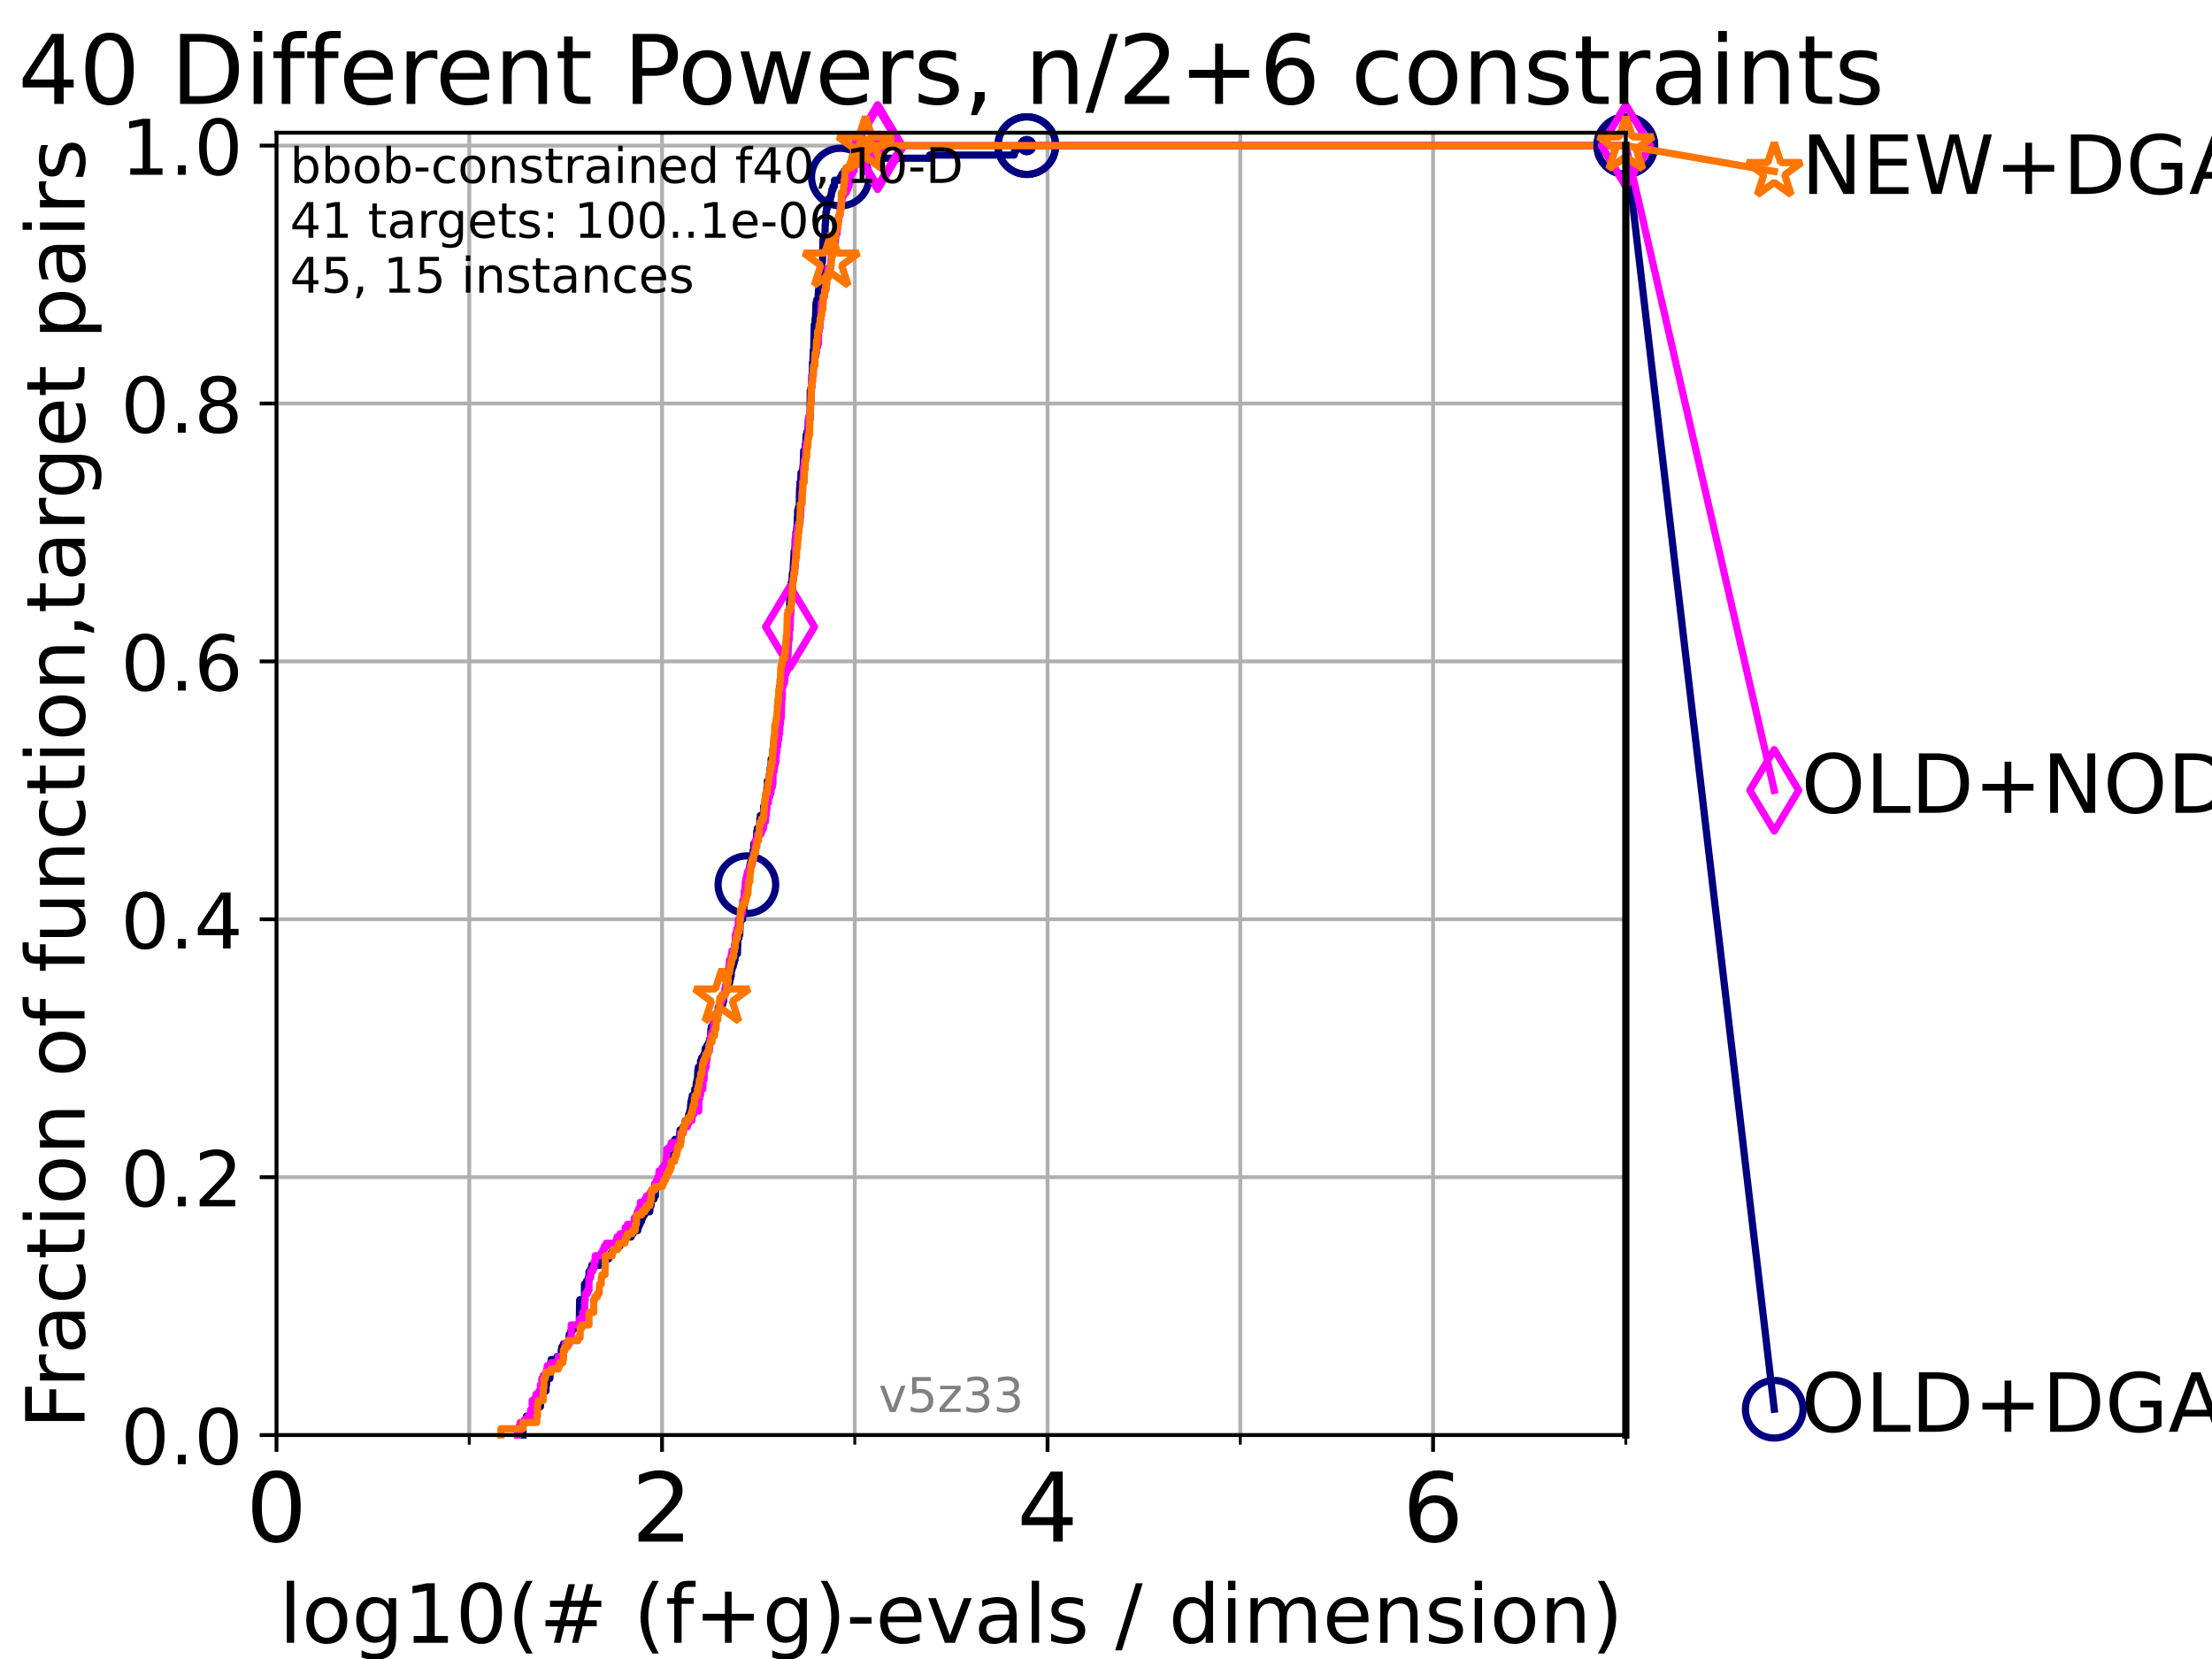 <?xml version="1.0" encoding="utf-8" standalone="no"?>
<!DOCTYPE svg PUBLIC "-//W3C//DTD SVG 1.1//EN"
  "http://www.w3.org/Graphics/SVG/1.1/DTD/svg11.dtd">
<!-- Created with matplotlib (https://matplotlib.org/) -->
<svg height="345.6pt" version="1.1" viewBox="0 0 460.8 345.6" width="460.8pt" xmlns="http://www.w3.org/2000/svg" xmlns:xlink="http://www.w3.org/1999/xlink">
 <defs>
  <style type="text/css">*{stroke-linecap:butt;stroke-linejoin:round;}</style>
 </defs>
 <g id="figure_1">
  <g id="patch_1">
   <path d="M 0 345.6 
L 460.8 345.6 
L 460.8 0 
L 0 0 
z
" style="fill:#ffffff;"/>
  </g>
  <g id="axes_1">
   <g id="patch_2">
    <path d="M 57.6 298.944 
L 338.688 298.944 
L 338.688 27.648 
L 57.6 27.648 
z
" style="fill:#ffffff;"/>
   </g>
   <g id="matplotlib.axis_1">
    <g id="xtick_1">
     <g id="line2d_1">
      <path clip-path="url(#pccff91cbe3)" d="M 57.6 298.944 
L 57.6 27.648 
" style="fill:none;stroke:#b0b0b0;stroke-linecap:square;stroke-width:0.8;"/>
     </g>
     <g id="line2d_2">
      <defs>
       <path d="M 0 0 
L 0 3.5 
" id="m8de1c4f28d" style="stroke:#000000;stroke-width:0.8;"/>
      </defs>
      <g>
       <use style="stroke:#000000;stroke-width:0.8;" x="57.6" xlink:href="#m8de1c4f28d" y="298.944"/>
      </g>
     </g>
     <g id="text_1">
      <!-- 0 -->
      <g transform="translate(51.237 321.141)scale(0.2 -0.2)">
       <defs>
        <path d="M 31.781 66.406 
Q 24.172 66.406 20.328 58.906 
Q 16.5 51.422 16.5 36.375 
Q 16.5 21.391 20.328 13.891 
Q 24.172 6.391 31.781 6.391 
Q 39.453 6.391 43.281 13.891 
Q 47.125 21.391 47.125 36.375 
Q 47.125 51.422 43.281 58.906 
Q 39.453 66.406 31.781 66.406 
z
M 31.781 74.219 
Q 44.047 74.219 50.516 64.516 
Q 56.984 54.828 56.984 36.375 
Q 56.984 17.969 50.516 8.266 
Q 44.047 -1.422 31.781 -1.422 
Q 19.531 -1.422 13.062 8.266 
Q 6.594 17.969 6.594 36.375 
Q 6.594 54.828 13.062 64.516 
Q 19.531 74.219 31.781 74.219 
z
" id="DejaVuSans-48"/>
       </defs>
       <use xlink:href="#DejaVuSans-48"/>
      </g>
     </g>
    </g>
    <g id="xtick_2">
     <g id="line2d_3">
      <path clip-path="url(#pccff91cbe3)" d="M 137.911 298.944 
L 137.911 27.648 
" style="fill:none;stroke:#b0b0b0;stroke-linecap:square;stroke-width:0.8;"/>
     </g>
     <g id="line2d_4">
      <g>
       <use style="stroke:#000000;stroke-width:0.8;" x="137.911" xlink:href="#m8de1c4f28d" y="298.944"/>
      </g>
     </g>
     <g id="text_2">
      <!-- 2 -->
      <g transform="translate(131.548 321.141)scale(0.2 -0.2)">
       <defs>
        <path d="M 19.188 8.297 
L 53.609 8.297 
L 53.609 0 
L 7.328 0 
L 7.328 8.297 
Q 12.938 14.109 22.625 23.891 
Q 32.328 33.688 34.812 36.531 
Q 39.547 41.844 41.422 45.531 
Q 43.312 49.219 43.312 52.781 
Q 43.312 58.594 39.234 62.25 
Q 35.156 65.922 28.609 65.922 
Q 23.969 65.922 18.812 64.312 
Q 13.672 62.703 7.812 59.422 
L 7.812 69.391 
Q 13.766 71.781 18.938 73 
Q 24.125 74.219 28.422 74.219 
Q 39.75 74.219 46.484 68.547 
Q 53.219 62.891 53.219 53.422 
Q 53.219 48.922 51.531 44.891 
Q 49.859 40.875 45.406 35.406 
Q 44.188 33.984 37.641 27.219 
Q 31.109 20.453 19.188 8.297 
z
" id="DejaVuSans-50"/>
       </defs>
       <use xlink:href="#DejaVuSans-50"/>
      </g>
     </g>
    </g>
    <g id="xtick_3">
     <g id="line2d_5">
      <path clip-path="url(#pccff91cbe3)" d="M 218.222 298.944 
L 218.222 27.648 
" style="fill:none;stroke:#b0b0b0;stroke-linecap:square;stroke-width:0.8;"/>
     </g>
     <g id="line2d_6">
      <g>
       <use style="stroke:#000000;stroke-width:0.8;" x="218.222" xlink:href="#m8de1c4f28d" y="298.944"/>
      </g>
     </g>
     <g id="text_3">
      <!-- 4 -->
      <g transform="translate(211.859 321.141)scale(0.2 -0.2)">
       <defs>
        <path d="M 37.797 64.312 
L 12.891 25.391 
L 37.797 25.391 
z
M 35.203 72.906 
L 47.609 72.906 
L 47.609 25.391 
L 58.016 25.391 
L 58.016 17.188 
L 47.609 17.188 
L 47.609 0 
L 37.797 0 
L 37.797 17.188 
L 4.891 17.188 
L 4.891 26.703 
z
" id="DejaVuSans-52"/>
       </defs>
       <use xlink:href="#DejaVuSans-52"/>
      </g>
     </g>
    </g>
    <g id="xtick_4">
     <g id="line2d_7">
      <path clip-path="url(#pccff91cbe3)" d="M 298.533 298.944 
L 298.533 27.648 
" style="fill:none;stroke:#b0b0b0;stroke-linecap:square;stroke-width:0.8;"/>
     </g>
     <g id="line2d_8">
      <g>
       <use style="stroke:#000000;stroke-width:0.8;" x="298.533" xlink:href="#m8de1c4f28d" y="298.944"/>
      </g>
     </g>
     <g id="text_4">
      <!-- 6 -->
      <g transform="translate(292.17 321.141)scale(0.2 -0.2)">
       <defs>
        <path d="M 33.016 40.375 
Q 26.375 40.375 22.484 35.828 
Q 18.609 31.297 18.609 23.391 
Q 18.609 15.531 22.484 10.953 
Q 26.375 6.391 33.016 6.391 
Q 39.656 6.391 43.531 10.953 
Q 47.406 15.531 47.406 23.391 
Q 47.406 31.297 43.531 35.828 
Q 39.656 40.375 33.016 40.375 
z
M 52.594 71.297 
L 52.594 62.312 
Q 48.875 64.062 45.094 64.984 
Q 41.312 65.922 37.594 65.922 
Q 27.828 65.922 22.672 59.328 
Q 17.531 52.734 16.797 39.406 
Q 19.672 43.656 24.016 45.922 
Q 28.375 48.188 33.594 48.188 
Q 44.578 48.188 50.953 41.516 
Q 57.328 34.859 57.328 23.391 
Q 57.328 12.156 50.688 5.359 
Q 44.047 -1.422 33.016 -1.422 
Q 20.359 -1.422 13.672 8.266 
Q 6.984 17.969 6.984 36.375 
Q 6.984 53.656 15.188 63.938 
Q 23.391 74.219 37.203 74.219 
Q 40.922 74.219 44.703 73.484 
Q 48.484 72.75 52.594 71.297 
z
" id="DejaVuSans-54"/>
       </defs>
       <use xlink:href="#DejaVuSans-54"/>
      </g>
     </g>
    </g>
    <g id="xtick_5">
     <g id="line2d_9">
      <path clip-path="url(#pccff91cbe3)" d="M 97.755 298.944 
L 97.755 27.648 
" style="fill:none;stroke:#b0b0b0;stroke-linecap:square;stroke-width:0.8;"/>
     </g>
     <g id="line2d_10">
      <defs>
       <path d="M 0 0 
L 0 2 
" id="m21b03af057" style="stroke:#000000;stroke-width:0.6;"/>
      </defs>
      <g>
       <use style="stroke:#000000;stroke-width:0.6;" x="97.755" xlink:href="#m21b03af057" y="298.944"/>
      </g>
     </g>
    </g>
    <g id="xtick_6">
     <g id="line2d_11">
      <path clip-path="url(#pccff91cbe3)" d="M 178.066 298.944 
L 178.066 27.648 
" style="fill:none;stroke:#b0b0b0;stroke-linecap:square;stroke-width:0.8;"/>
     </g>
     <g id="line2d_12">
      <g>
       <use style="stroke:#000000;stroke-width:0.6;" x="178.066" xlink:href="#m21b03af057" y="298.944"/>
      </g>
     </g>
    </g>
    <g id="xtick_7">
     <g id="line2d_13">
      <path clip-path="url(#pccff91cbe3)" d="M 258.377 298.944 
L 258.377 27.648 
" style="fill:none;stroke:#b0b0b0;stroke-linecap:square;stroke-width:0.8;"/>
     </g>
     <g id="line2d_14">
      <g>
       <use style="stroke:#000000;stroke-width:0.6;" x="258.377" xlink:href="#m21b03af057" y="298.944"/>
      </g>
     </g>
    </g>
    <g id="xtick_8">
     <g id="line2d_15">
      <path clip-path="url(#pccff91cbe3)" d="M 338.688 298.944 
L 338.688 27.648 
" style="fill:none;stroke:#b0b0b0;stroke-linecap:square;stroke-width:0.8;"/>
     </g>
     <g id="line2d_16">
      <g>
       <use style="stroke:#000000;stroke-width:0.6;" x="338.688" xlink:href="#m21b03af057" y="298.944"/>
      </g>
     </g>
    </g>
    <g id="text_5">
     <!-- log10(# (f+g)-evals / dimension) -->
     <g transform="translate(58.145 342.218)scale(0.17 -0.17)">
      <defs>
       <path d="M 9.422 75.984 
L 18.406 75.984 
L 18.406 0 
L 9.422 0 
z
" id="DejaVuSans-108"/>
       <path d="M 30.609 48.391 
Q 23.391 48.391 19.188 42.75 
Q 14.984 37.109 14.984 27.297 
Q 14.984 17.484 19.156 11.844 
Q 23.344 6.203 30.609 6.203 
Q 37.797 6.203 41.984 11.859 
Q 46.188 17.531 46.188 27.297 
Q 46.188 37.016 41.984 42.703 
Q 37.797 48.391 30.609 48.391 
z
M 30.609 56 
Q 42.328 56 49.016 48.375 
Q 55.719 40.766 55.719 27.297 
Q 55.719 13.875 49.016 6.219 
Q 42.328 -1.422 30.609 -1.422 
Q 18.844 -1.422 12.172 6.219 
Q 5.516 13.875 5.516 27.297 
Q 5.516 40.766 12.172 48.375 
Q 18.844 56 30.609 56 
z
" id="DejaVuSans-111"/>
       <path d="M 45.406 27.984 
Q 45.406 37.75 41.375 43.109 
Q 37.359 48.484 30.078 48.484 
Q 22.859 48.484 18.828 43.109 
Q 14.797 37.75 14.797 27.984 
Q 14.797 18.266 18.828 12.891 
Q 22.859 7.516 30.078 7.516 
Q 37.359 7.516 41.375 12.891 
Q 45.406 18.266 45.406 27.984 
z
M 54.391 6.781 
Q 54.391 -7.172 48.188 -13.984 
Q 42 -20.797 29.203 -20.797 
Q 24.469 -20.797 20.266 -20.094 
Q 16.062 -19.391 12.109 -17.922 
L 12.109 -9.188 
Q 16.062 -11.328 19.922 -12.344 
Q 23.781 -13.375 27.781 -13.375 
Q 36.625 -13.375 41.016 -8.766 
Q 45.406 -4.156 45.406 5.172 
L 45.406 9.625 
Q 42.625 4.781 38.281 2.391 
Q 33.938 0 27.875 0 
Q 17.828 0 11.672 7.656 
Q 5.516 15.328 5.516 27.984 
Q 5.516 40.672 11.672 48.328 
Q 17.828 56 27.875 56 
Q 33.938 56 38.281 53.609 
Q 42.625 51.219 45.406 46.391 
L 45.406 54.688 
L 54.391 54.688 
z
" id="DejaVuSans-103"/>
       <path d="M 12.406 8.297 
L 28.516 8.297 
L 28.516 63.922 
L 10.984 60.406 
L 10.984 69.391 
L 28.422 72.906 
L 38.281 72.906 
L 38.281 8.297 
L 54.391 8.297 
L 54.391 0 
L 12.406 0 
z
" id="DejaVuSans-49"/>
       <path d="M 31 75.875 
Q 24.469 64.656 21.281 53.656 
Q 18.109 42.672 18.109 31.391 
Q 18.109 20.125 21.312 9.062 
Q 24.516 -2 31 -13.188 
L 23.188 -13.188 
Q 15.875 -1.703 12.234 9.375 
Q 8.594 20.453 8.594 31.391 
Q 8.594 42.281 12.203 53.312 
Q 15.828 64.359 23.188 75.875 
z
" id="DejaVuSans-40"/>
       <path d="M 51.125 44 
L 36.922 44 
L 32.812 27.688 
L 47.125 27.688 
z
M 43.797 71.781 
L 38.719 51.516 
L 52.984 51.516 
L 58.109 71.781 
L 65.922 71.781 
L 60.891 51.516 
L 76.125 51.516 
L 76.125 44 
L 58.984 44 
L 54.984 27.688 
L 70.516 27.688 
L 70.516 20.219 
L 53.078 20.219 
L 48 0 
L 40.188 0 
L 45.219 20.219 
L 30.906 20.219 
L 25.875 0 
L 18.016 0 
L 23.094 20.219 
L 7.719 20.219 
L 7.719 27.688 
L 24.906 27.688 
L 29 44 
L 13.281 44 
L 13.281 51.516 
L 30.906 51.516 
L 35.891 71.781 
z
" id="DejaVuSans-35"/>
       <path id="DejaVuSans-32"/>
       <path d="M 37.109 75.984 
L 37.109 68.5 
L 28.516 68.5 
Q 23.688 68.5 21.797 66.547 
Q 19.922 64.594 19.922 59.516 
L 19.922 54.688 
L 34.719 54.688 
L 34.719 47.703 
L 19.922 47.703 
L 19.922 0 
L 10.891 0 
L 10.891 47.703 
L 2.297 47.703 
L 2.297 54.688 
L 10.891 54.688 
L 10.891 58.5 
Q 10.891 67.625 15.141 71.797 
Q 19.391 75.984 28.609 75.984 
z
" id="DejaVuSans-102"/>
       <path d="M 46 62.703 
L 46 35.5 
L 73.188 35.5 
L 73.188 27.203 
L 46 27.203 
L 46 0 
L 37.797 0 
L 37.797 27.203 
L 10.594 27.203 
L 10.594 35.5 
L 37.797 35.5 
L 37.797 62.703 
z
" id="DejaVuSans-43"/>
       <path d="M 8.016 75.875 
L 15.828 75.875 
Q 23.141 64.359 26.781 53.312 
Q 30.422 42.281 30.422 31.391 
Q 30.422 20.453 26.781 9.375 
Q 23.141 -1.703 15.828 -13.188 
L 8.016 -13.188 
Q 14.5 -2 17.703 9.062 
Q 20.906 20.125 20.906 31.391 
Q 20.906 42.672 17.703 53.656 
Q 14.5 64.656 8.016 75.875 
z
" id="DejaVuSans-41"/>
       <path d="M 4.891 31.391 
L 31.203 31.391 
L 31.203 23.391 
L 4.891 23.391 
z
" id="DejaVuSans-45"/>
       <path d="M 56.203 29.594 
L 56.203 25.203 
L 14.891 25.203 
Q 15.484 15.922 20.484 11.062 
Q 25.484 6.203 34.422 6.203 
Q 39.594 6.203 44.453 7.469 
Q 49.312 8.734 54.109 11.281 
L 54.109 2.781 
Q 49.266 0.734 44.188 -0.344 
Q 39.109 -1.422 33.891 -1.422 
Q 20.797 -1.422 13.156 6.188 
Q 5.516 13.812 5.516 26.812 
Q 5.516 40.234 12.766 48.109 
Q 20.016 56 32.328 56 
Q 43.359 56 49.781 48.891 
Q 56.203 41.797 56.203 29.594 
z
M 47.219 32.234 
Q 47.125 39.594 43.094 43.984 
Q 39.062 48.391 32.422 48.391 
Q 24.906 48.391 20.391 44.141 
Q 15.875 39.891 15.188 32.172 
z
" id="DejaVuSans-101"/>
       <path d="M 2.984 54.688 
L 12.5 54.688 
L 29.594 8.797 
L 46.688 54.688 
L 56.203 54.688 
L 35.688 0 
L 23.484 0 
z
" id="DejaVuSans-118"/>
       <path d="M 34.281 27.484 
Q 23.391 27.484 19.188 25 
Q 14.984 22.516 14.984 16.5 
Q 14.984 11.719 18.141 8.906 
Q 21.297 6.109 26.703 6.109 
Q 34.188 6.109 38.703 11.406 
Q 43.219 16.703 43.219 25.484 
L 43.219 27.484 
z
M 52.203 31.203 
L 52.203 0 
L 43.219 0 
L 43.219 8.297 
Q 40.141 3.328 35.547 0.953 
Q 30.953 -1.422 24.312 -1.422 
Q 15.922 -1.422 10.953 3.297 
Q 6 8.016 6 15.922 
Q 6 25.141 12.172 29.828 
Q 18.359 34.516 30.609 34.516 
L 43.219 34.516 
L 43.219 35.406 
Q 43.219 41.609 39.141 45 
Q 35.062 48.391 27.688 48.391 
Q 23 48.391 18.547 47.266 
Q 14.109 46.141 10.016 43.891 
L 10.016 52.203 
Q 14.938 54.109 19.578 55.047 
Q 24.219 56 28.609 56 
Q 40.484 56 46.344 49.844 
Q 52.203 43.703 52.203 31.203 
z
" id="DejaVuSans-97"/>
       <path d="M 44.281 53.078 
L 44.281 44.578 
Q 40.484 46.531 36.375 47.5 
Q 32.281 48.484 27.875 48.484 
Q 21.188 48.484 17.844 46.438 
Q 14.5 44.391 14.5 40.281 
Q 14.5 37.156 16.891 35.375 
Q 19.281 33.594 26.516 31.984 
L 29.594 31.297 
Q 39.156 29.25 43.188 25.516 
Q 47.219 21.781 47.219 15.094 
Q 47.219 7.469 41.188 3.016 
Q 35.156 -1.422 24.609 -1.422 
Q 20.219 -1.422 15.453 -0.562 
Q 10.688 0.297 5.422 2 
L 5.422 11.281 
Q 10.406 8.688 15.234 7.391 
Q 20.062 6.109 24.812 6.109 
Q 31.156 6.109 34.562 8.281 
Q 37.984 10.453 37.984 14.406 
Q 37.984 18.062 35.516 20.016 
Q 33.062 21.969 24.703 23.781 
L 21.578 24.516 
Q 13.234 26.266 9.516 29.906 
Q 5.812 33.547 5.812 39.891 
Q 5.812 47.609 11.281 51.797 
Q 16.75 56 26.812 56 
Q 31.781 56 36.172 55.266 
Q 40.578 54.547 44.281 53.078 
z
" id="DejaVuSans-115"/>
       <path d="M 25.391 72.906 
L 33.688 72.906 
L 8.297 -9.281 
L 0 -9.281 
z
" id="DejaVuSans-47"/>
       <path d="M 45.406 46.391 
L 45.406 75.984 
L 54.391 75.984 
L 54.391 0 
L 45.406 0 
L 45.406 8.203 
Q 42.578 3.328 38.25 0.953 
Q 33.938 -1.422 27.875 -1.422 
Q 17.969 -1.422 11.734 6.484 
Q 5.516 14.406 5.516 27.297 
Q 5.516 40.188 11.734 48.094 
Q 17.969 56 27.875 56 
Q 33.938 56 38.25 53.625 
Q 42.578 51.266 45.406 46.391 
z
M 14.797 27.297 
Q 14.797 17.391 18.875 11.75 
Q 22.953 6.109 30.078 6.109 
Q 37.203 6.109 41.297 11.75 
Q 45.406 17.391 45.406 27.297 
Q 45.406 37.203 41.297 42.844 
Q 37.203 48.484 30.078 48.484 
Q 22.953 48.484 18.875 42.844 
Q 14.797 37.203 14.797 27.297 
z
" id="DejaVuSans-100"/>
       <path d="M 9.422 54.688 
L 18.406 54.688 
L 18.406 0 
L 9.422 0 
z
M 9.422 75.984 
L 18.406 75.984 
L 18.406 64.594 
L 9.422 64.594 
z
" id="DejaVuSans-105"/>
       <path d="M 52 44.188 
Q 55.375 50.25 60.062 53.125 
Q 64.75 56 71.094 56 
Q 79.641 56 84.281 50.016 
Q 88.922 44.047 88.922 33.016 
L 88.922 0 
L 79.891 0 
L 79.891 32.719 
Q 79.891 40.578 77.094 44.375 
Q 74.312 48.188 68.609 48.188 
Q 61.625 48.188 57.562 43.547 
Q 53.516 38.922 53.516 30.906 
L 53.516 0 
L 44.484 0 
L 44.484 32.719 
Q 44.484 40.625 41.703 44.406 
Q 38.922 48.188 33.109 48.188 
Q 26.219 48.188 22.156 43.531 
Q 18.109 38.875 18.109 30.906 
L 18.109 0 
L 9.078 0 
L 9.078 54.688 
L 18.109 54.688 
L 18.109 46.188 
Q 21.188 51.219 25.484 53.609 
Q 29.781 56 35.688 56 
Q 41.656 56 45.828 52.969 
Q 50 49.953 52 44.188 
z
" id="DejaVuSans-109"/>
       <path d="M 54.891 33.016 
L 54.891 0 
L 45.906 0 
L 45.906 32.719 
Q 45.906 40.484 42.875 44.328 
Q 39.844 48.188 33.797 48.188 
Q 26.516 48.188 22.312 43.547 
Q 18.109 38.922 18.109 30.906 
L 18.109 0 
L 9.078 0 
L 9.078 54.688 
L 18.109 54.688 
L 18.109 46.188 
Q 21.344 51.125 25.703 53.562 
Q 30.078 56 35.797 56 
Q 45.219 56 50.047 50.172 
Q 54.891 44.344 54.891 33.016 
z
" id="DejaVuSans-110"/>
      </defs>
      <use xlink:href="#DejaVuSans-108"/>
      <use x="27.783" xlink:href="#DejaVuSans-111"/>
      <use x="88.965" xlink:href="#DejaVuSans-103"/>
      <use x="152.441" xlink:href="#DejaVuSans-49"/>
      <use x="216.064" xlink:href="#DejaVuSans-48"/>
      <use x="279.688" xlink:href="#DejaVuSans-40"/>
      <use x="318.701" xlink:href="#DejaVuSans-35"/>
      <use x="402.49" xlink:href="#DejaVuSans-32"/>
      <use x="434.277" xlink:href="#DejaVuSans-40"/>
      <use x="473.291" xlink:href="#DejaVuSans-102"/>
      <use x="508.496" xlink:href="#DejaVuSans-43"/>
      <use x="592.285" xlink:href="#DejaVuSans-103"/>
      <use x="655.762" xlink:href="#DejaVuSans-41"/>
      <use x="694.775" xlink:href="#DejaVuSans-45"/>
      <use x="730.859" xlink:href="#DejaVuSans-101"/>
      <use x="792.383" xlink:href="#DejaVuSans-118"/>
      <use x="851.562" xlink:href="#DejaVuSans-97"/>
      <use x="912.842" xlink:href="#DejaVuSans-108"/>
      <use x="940.625" xlink:href="#DejaVuSans-115"/>
      <use x="992.725" xlink:href="#DejaVuSans-32"/>
      <use x="1024.512" xlink:href="#DejaVuSans-47"/>
      <use x="1058.203" xlink:href="#DejaVuSans-32"/>
      <use x="1089.99" xlink:href="#DejaVuSans-100"/>
      <use x="1153.467" xlink:href="#DejaVuSans-105"/>
      <use x="1181.25" xlink:href="#DejaVuSans-109"/>
      <use x="1278.662" xlink:href="#DejaVuSans-101"/>
      <use x="1340.186" xlink:href="#DejaVuSans-110"/>
      <use x="1403.564" xlink:href="#DejaVuSans-115"/>
      <use x="1455.664" xlink:href="#DejaVuSans-105"/>
      <use x="1483.447" xlink:href="#DejaVuSans-111"/>
      <use x="1544.629" xlink:href="#DejaVuSans-110"/>
      <use x="1608.008" xlink:href="#DejaVuSans-41"/>
     </g>
    </g>
   </g>
   <g id="matplotlib.axis_2">
    <g id="ytick_1">
     <g id="line2d_17">
      <path clip-path="url(#pccff91cbe3)" d="M 57.6 298.944 
L 338.688 298.944 
" style="fill:none;stroke:#b0b0b0;stroke-linecap:square;stroke-width:0.8;"/>
     </g>
     <g id="line2d_18">
      <defs>
       <path d="M 0 0 
L -3.5 0 
" id="mb960910718" style="stroke:#000000;stroke-width:0.8;"/>
      </defs>
      <g>
       <use style="stroke:#000000;stroke-width:0.8;" x="57.6" xlink:href="#mb960910718" y="298.944"/>
      </g>
     </g>
     <g id="text_6">
      <!-- 0.0 -->
      <g transform="translate(25.155 305.023)scale(0.16 -0.16)">
       <defs>
        <path d="M 10.688 12.406 
L 21 12.406 
L 21 0 
L 10.688 0 
z
" id="DejaVuSans-46"/>
       </defs>
       <use xlink:href="#DejaVuSans-48"/>
       <use x="63.623" xlink:href="#DejaVuSans-46"/>
       <use x="95.41" xlink:href="#DejaVuSans-48"/>
      </g>
     </g>
    </g>
    <g id="ytick_2">
     <g id="line2d_19">
      <path clip-path="url(#pccff91cbe3)" d="M 57.6 245.222 
L 338.688 245.222 
" style="fill:none;stroke:#b0b0b0;stroke-linecap:square;stroke-width:0.8;"/>
     </g>
     <g id="line2d_20">
      <g>
       <use style="stroke:#000000;stroke-width:0.8;" x="57.6" xlink:href="#mb960910718" y="245.222"/>
      </g>
     </g>
     <g id="text_7">
      <!-- 0.2 -->
      <g transform="translate(25.155 251.301)scale(0.16 -0.16)">
       <use xlink:href="#DejaVuSans-48"/>
       <use x="63.623" xlink:href="#DejaVuSans-46"/>
       <use x="95.41" xlink:href="#DejaVuSans-50"/>
      </g>
     </g>
    </g>
    <g id="ytick_3">
     <g id="line2d_21">
      <path clip-path="url(#pccff91cbe3)" d="M 57.6 191.5 
L 338.688 191.5 
" style="fill:none;stroke:#b0b0b0;stroke-linecap:square;stroke-width:0.8;"/>
     </g>
     <g id="line2d_22">
      <g>
       <use style="stroke:#000000;stroke-width:0.8;" x="57.6" xlink:href="#mb960910718" y="191.5"/>
      </g>
     </g>
     <g id="text_8">
      <!-- 0.4 -->
      <g transform="translate(25.155 197.579)scale(0.16 -0.16)">
       <use xlink:href="#DejaVuSans-48"/>
       <use x="63.623" xlink:href="#DejaVuSans-46"/>
       <use x="95.41" xlink:href="#DejaVuSans-52"/>
      </g>
     </g>
    </g>
    <g id="ytick_4">
     <g id="line2d_23">
      <path clip-path="url(#pccff91cbe3)" d="M 57.6 137.778 
L 338.688 137.778 
" style="fill:none;stroke:#b0b0b0;stroke-linecap:square;stroke-width:0.8;"/>
     </g>
     <g id="line2d_24">
      <g>
       <use style="stroke:#000000;stroke-width:0.8;" x="57.6" xlink:href="#mb960910718" y="137.778"/>
      </g>
     </g>
     <g id="text_9">
      <!-- 0.6 -->
      <g transform="translate(25.155 143.857)scale(0.16 -0.16)">
       <use xlink:href="#DejaVuSans-48"/>
       <use x="63.623" xlink:href="#DejaVuSans-46"/>
       <use x="95.41" xlink:href="#DejaVuSans-54"/>
      </g>
     </g>
    </g>
    <g id="ytick_5">
     <g id="line2d_25">
      <path clip-path="url(#pccff91cbe3)" d="M 57.6 84.056 
L 338.688 84.056 
" style="fill:none;stroke:#b0b0b0;stroke-linecap:square;stroke-width:0.8;"/>
     </g>
     <g id="line2d_26">
      <g>
       <use style="stroke:#000000;stroke-width:0.8;" x="57.6" xlink:href="#mb960910718" y="84.056"/>
      </g>
     </g>
     <g id="text_10">
      <!-- 0.8 -->
      <g transform="translate(25.155 90.135)scale(0.16 -0.16)">
       <defs>
        <path d="M 31.781 34.625 
Q 24.75 34.625 20.719 30.859 
Q 16.703 27.094 16.703 20.516 
Q 16.703 13.922 20.719 10.156 
Q 24.75 6.391 31.781 6.391 
Q 38.812 6.391 42.859 10.172 
Q 46.922 13.969 46.922 20.516 
Q 46.922 27.094 42.891 30.859 
Q 38.875 34.625 31.781 34.625 
z
M 21.922 38.812 
Q 15.578 40.375 12.031 44.719 
Q 8.5 49.078 8.5 55.328 
Q 8.5 64.062 14.719 69.141 
Q 20.953 74.219 31.781 74.219 
Q 42.672 74.219 48.875 69.141 
Q 55.078 64.062 55.078 55.328 
Q 55.078 49.078 51.531 44.719 
Q 48 40.375 41.703 38.812 
Q 48.828 37.156 52.797 32.312 
Q 56.781 27.484 56.781 20.516 
Q 56.781 9.906 50.312 4.234 
Q 43.844 -1.422 31.781 -1.422 
Q 19.734 -1.422 13.25 4.234 
Q 6.781 9.906 6.781 20.516 
Q 6.781 27.484 10.781 32.312 
Q 14.797 37.156 21.922 38.812 
z
M 18.312 54.391 
Q 18.312 48.734 21.844 45.562 
Q 25.391 42.391 31.781 42.391 
Q 38.141 42.391 41.719 45.562 
Q 45.312 48.734 45.312 54.391 
Q 45.312 60.062 41.719 63.234 
Q 38.141 66.406 31.781 66.406 
Q 25.391 66.406 21.844 63.234 
Q 18.312 60.062 18.312 54.391 
z
" id="DejaVuSans-56"/>
       </defs>
       <use xlink:href="#DejaVuSans-48"/>
       <use x="63.623" xlink:href="#DejaVuSans-46"/>
       <use x="95.41" xlink:href="#DejaVuSans-56"/>
      </g>
     </g>
    </g>
    <g id="ytick_6">
     <g id="line2d_27">
      <path clip-path="url(#pccff91cbe3)" d="M 57.6 30.334 
L 338.688 30.334 
" style="fill:none;stroke:#b0b0b0;stroke-linecap:square;stroke-width:0.8;"/>
     </g>
     <g id="line2d_28">
      <g>
       <use style="stroke:#000000;stroke-width:0.8;" x="57.6" xlink:href="#mb960910718" y="30.334"/>
      </g>
     </g>
     <g id="text_11">
      <!-- 1.0 -->
      <g transform="translate(25.155 36.413)scale(0.16 -0.16)">
       <use xlink:href="#DejaVuSans-49"/>
       <use x="63.623" xlink:href="#DejaVuSans-46"/>
       <use x="95.41" xlink:href="#DejaVuSans-48"/>
      </g>
     </g>
    </g>
    <g id="text_12">
     <!-- Fraction of function,target pairs -->
     <g transform="translate(17.62 297.681)rotate(-90)scale(0.17 -0.17)">
      <defs>
       <path d="M 9.812 72.906 
L 51.703 72.906 
L 51.703 64.594 
L 19.672 64.594 
L 19.672 43.109 
L 48.578 43.109 
L 48.578 34.812 
L 19.672 34.812 
L 19.672 0 
L 9.812 0 
z
" id="DejaVuSans-70"/>
       <path d="M 41.109 46.297 
Q 39.594 47.172 37.812 47.578 
Q 36.031 48 33.891 48 
Q 26.266 48 22.188 43.047 
Q 18.109 38.094 18.109 28.812 
L 18.109 0 
L 9.078 0 
L 9.078 54.688 
L 18.109 54.688 
L 18.109 46.188 
Q 20.953 51.172 25.484 53.578 
Q 30.031 56 36.531 56 
Q 37.453 56 38.578 55.875 
Q 39.703 55.766 41.062 55.516 
z
" id="DejaVuSans-114"/>
       <path d="M 48.781 52.594 
L 48.781 44.188 
Q 44.969 46.297 41.141 47.344 
Q 37.312 48.391 33.406 48.391 
Q 24.656 48.391 19.812 42.844 
Q 14.984 37.312 14.984 27.297 
Q 14.984 17.281 19.812 11.734 
Q 24.656 6.203 33.406 6.203 
Q 37.312 6.203 41.141 7.25 
Q 44.969 8.297 48.781 10.406 
L 48.781 2.094 
Q 45.016 0.344 40.984 -0.531 
Q 36.969 -1.422 32.422 -1.422 
Q 20.062 -1.422 12.781 6.344 
Q 5.516 14.109 5.516 27.297 
Q 5.516 40.672 12.859 48.328 
Q 20.219 56 33.016 56 
Q 37.156 56 41.109 55.141 
Q 45.062 54.297 48.781 52.594 
z
" id="DejaVuSans-99"/>
       <path d="M 18.312 70.219 
L 18.312 54.688 
L 36.812 54.688 
L 36.812 47.703 
L 18.312 47.703 
L 18.312 18.016 
Q 18.312 11.328 20.141 9.422 
Q 21.969 7.516 27.594 7.516 
L 36.812 7.516 
L 36.812 0 
L 27.594 0 
Q 17.188 0 13.234 3.875 
Q 9.281 7.766 9.281 18.016 
L 9.281 47.703 
L 2.688 47.703 
L 2.688 54.688 
L 9.281 54.688 
L 9.281 70.219 
z
" id="DejaVuSans-116"/>
       <path d="M 8.5 21.578 
L 8.5 54.688 
L 17.484 54.688 
L 17.484 21.922 
Q 17.484 14.156 20.5 10.266 
Q 23.531 6.391 29.594 6.391 
Q 36.859 6.391 41.078 11.031 
Q 45.312 15.672 45.312 23.688 
L 45.312 54.688 
L 54.297 54.688 
L 54.297 0 
L 45.312 0 
L 45.312 8.406 
Q 42.047 3.422 37.719 1 
Q 33.406 -1.422 27.688 -1.422 
Q 18.266 -1.422 13.375 4.438 
Q 8.5 10.297 8.5 21.578 
z
M 31.109 56 
z
" id="DejaVuSans-117"/>
       <path d="M 11.719 12.406 
L 22.016 12.406 
L 22.016 4 
L 14.016 -11.625 
L 7.719 -11.625 
L 11.719 4 
z
" id="DejaVuSans-44"/>
       <path d="M 18.109 8.203 
L 18.109 -20.797 
L 9.078 -20.797 
L 9.078 54.688 
L 18.109 54.688 
L 18.109 46.391 
Q 20.953 51.266 25.266 53.625 
Q 29.594 56 35.594 56 
Q 45.562 56 51.781 48.094 
Q 58.016 40.188 58.016 27.297 
Q 58.016 14.406 51.781 6.484 
Q 45.562 -1.422 35.594 -1.422 
Q 29.594 -1.422 25.266 0.953 
Q 20.953 3.328 18.109 8.203 
z
M 48.688 27.297 
Q 48.688 37.203 44.609 42.844 
Q 40.531 48.484 33.406 48.484 
Q 26.266 48.484 22.188 42.844 
Q 18.109 37.203 18.109 27.297 
Q 18.109 17.391 22.188 11.75 
Q 26.266 6.109 33.406 6.109 
Q 40.531 6.109 44.609 11.75 
Q 48.688 17.391 48.688 27.297 
z
" id="DejaVuSans-112"/>
      </defs>
      <use xlink:href="#DejaVuSans-70"/>
      <use x="50.27" xlink:href="#DejaVuSans-114"/>
      <use x="91.383" xlink:href="#DejaVuSans-97"/>
      <use x="152.662" xlink:href="#DejaVuSans-99"/>
      <use x="207.643" xlink:href="#DejaVuSans-116"/>
      <use x="246.852" xlink:href="#DejaVuSans-105"/>
      <use x="274.635" xlink:href="#DejaVuSans-111"/>
      <use x="335.816" xlink:href="#DejaVuSans-110"/>
      <use x="399.195" xlink:href="#DejaVuSans-32"/>
      <use x="430.982" xlink:href="#DejaVuSans-111"/>
      <use x="492.164" xlink:href="#DejaVuSans-102"/>
      <use x="527.369" xlink:href="#DejaVuSans-32"/>
      <use x="559.156" xlink:href="#DejaVuSans-102"/>
      <use x="594.361" xlink:href="#DejaVuSans-117"/>
      <use x="657.74" xlink:href="#DejaVuSans-110"/>
      <use x="721.119" xlink:href="#DejaVuSans-99"/>
      <use x="776.1" xlink:href="#DejaVuSans-116"/>
      <use x="815.309" xlink:href="#DejaVuSans-105"/>
      <use x="843.092" xlink:href="#DejaVuSans-111"/>
      <use x="904.273" xlink:href="#DejaVuSans-110"/>
      <use x="967.652" xlink:href="#DejaVuSans-44"/>
      <use x="999.439" xlink:href="#DejaVuSans-116"/>
      <use x="1038.648" xlink:href="#DejaVuSans-97"/>
      <use x="1099.928" xlink:href="#DejaVuSans-114"/>
      <use x="1139.291" xlink:href="#DejaVuSans-103"/>
      <use x="1202.768" xlink:href="#DejaVuSans-101"/>
      <use x="1264.291" xlink:href="#DejaVuSans-116"/>
      <use x="1303.5" xlink:href="#DejaVuSans-32"/>
      <use x="1335.287" xlink:href="#DejaVuSans-112"/>
      <use x="1398.764" xlink:href="#DejaVuSans-97"/>
      <use x="1460.043" xlink:href="#DejaVuSans-105"/>
      <use x="1487.826" xlink:href="#DejaVuSans-114"/>
      <use x="1528.939" xlink:href="#DejaVuSans-115"/>
     </g>
    </g>
   </g>
   <g id="line2d_29">
    <defs>
     <path d="M 0 1.5 
C 0.398 1.5 0.779 1.342 1.061 1.061 
C 1.342 0.779 1.5 0.398 1.5 0 
C 1.5 -0.398 1.342 -0.779 1.061 -1.061 
C 0.779 -1.342 0.398 -1.5 0 -1.5 
C -0.398 -1.5 -0.779 -1.342 -1.061 -1.061 
C -1.342 -0.779 -1.5 -0.398 -1.5 0 
C -1.5 0.398 -1.342 0.779 -1.061 1.061 
C -0.779 1.342 -0.398 1.5 0 1.5 
z
" id="m3a9b33fbbd" style="stroke:#000080;"/>
    </defs>
    <g>
     <use style="fill:#000080;stroke:#000080;" x="213.9" xlink:href="#m3a9b33fbbd" y="30.334"/>
     <use style="fill:#000080;stroke:#000080;" x="213.9" xlink:href="#m3a9b33fbbd" y="30.334"/>
    </g>
   </g>
   <g id="line2d_30">
    <path d="M 108.949 298.944 
L 108.949 296.323 
L 109.668 296.323 
L 109.668 295.013 
L 111.023 295.013 
L 111.023 294.358 
L 111.506 294.358 
L 111.506 293.048 
L 112.581 293.048 
L 112.581 291.082 
L 112.73 291.082 
L 112.73 290.427 
L 113.168 290.427 
L 113.168 289.772 
L 113.735 289.772 
L 113.735 288.462 
L 113.874 288.462 
L 113.874 287.151 
L 114.552 287.151 
L 114.552 284.531 
L 114.685 284.531 
L 114.685 283.876 
L 114.817 283.876 
L 114.817 283.22 
L 116.081 283.22 
L 116.081 282.565 
L 116.914 282.565 
L 116.914 281.255 
L 117.03 281.255 
L 117.03 280.6 
L 117.373 280.6 
L 117.373 279.945 
L 118.471 279.945 
L 118.577 277.979 
L 118.891 277.979 
L 118.891 277.324 
L 119.199 277.324 
L 119.199 276.669 
L 120.191 276.669 
L 120.191 276.014 
L 120.666 276.014 
L 120.759 270.773 
L 121.756 270.773 
L 121.756 267.497 
L 122.191 267.497 
L 122.191 266.842 
L 122.531 266.842 
L 122.531 266.187 
L 122.699 266.187 
L 122.699 264.876 
L 123.111 264.876 
L 123.111 264.221 
L 123.274 264.221 
L 123.274 263.566 
L 125.038 263.566 
L 125.038 262.911 
L 125.256 262.911 
L 125.256 262.256 
L 126.773 262.256 
L 126.773 261.601 
L 127.358 261.601 
L 127.358 260.946 
L 127.611 260.946 
L 127.611 260.29 
L 128.169 260.29 
L 128.169 259.635 
L 129.118 259.635 
L 129.118 258.98 
L 130.019 258.98 
L 130.019 258.325 
L 130.291 258.325 
L 130.291 257.67 
L 131.49 257.67 
L 131.49 257.015 
L 131.889 257.015 
L 131.889 256.36 
L 132.847 256.36 
L 132.847 255.704 
L 133.033 255.704 
L 133.033 255.049 
L 133.353 255.049 
L 133.353 254.394 
L 133.667 254.394 
L 133.667 253.739 
L 133.888 253.739 
L 133.888 253.084 
L 134.279 253.084 
L 134.279 252.429 
L 135.362 252.429 
L 135.442 251.118 
L 135.642 251.118 
L 135.682 249.808 
L 136.228 249.808 
L 136.228 249.153 
L 136.532 249.153 
L 136.532 247.843 
L 136.645 247.843 
L 136.645 247.187 
L 136.906 247.187 
L 136.906 246.532 
L 137.053 246.532 
L 137.053 245.877 
L 137.271 245.877 
L 137.271 245.222 
L 137.451 245.222 
L 137.451 244.567 
L 137.841 244.567 
L 137.841 243.912 
L 138.46 243.912 
L 138.46 242.601 
L 138.861 242.601 
L 138.861 241.946 
L 139.221 241.946 
L 139.221 241.291 
L 139.414 241.291 
L 139.414 240.636 
L 139.605 240.636 
L 139.605 239.981 
L 140.042 239.981 
L 140.135 238.015 
L 140.589 238.015 
L 140.589 237.36 
L 141.521 237.36 
L 141.578 236.05 
L 141.662 236.05 
L 141.662 235.395 
L 142.297 235.395 
L 142.297 234.74 
L 142.647 234.74 
L 142.753 233.429 
L 143.426 233.429 
L 143.477 232.119 
L 143.679 232.119 
L 143.679 231.464 
L 143.804 231.464 
L 143.878 230.154 
L 143.928 230.154 
L 143.928 229.499 
L 144.075 229.499 
L 144.075 228.843 
L 144.221 228.843 
L 144.221 228.188 
L 144.701 228.188 
L 144.724 226.878 
L 144.959 226.878 
L 145.051 225.568 
L 145.19 225.568 
L 145.19 224.912 
L 145.304 224.912 
L 145.373 222.947 
L 145.486 222.947 
L 145.486 222.292 
L 145.932 222.292 
L 145.932 220.982 
L 146.173 220.982 
L 146.173 220.326 
L 146.602 220.326 
L 146.602 219.671 
L 146.812 219.671 
L 146.917 218.361 
L 147.308 218.361 
L 147.308 217.706 
L 147.67 217.706 
L 147.67 217.051 
L 147.868 217.051 
L 147.868 216.396 
L 147.986 216.396 
L 148.084 214.43 
L 148.239 214.43 
L 148.239 213.775 
L 148.583 213.775 
L 148.677 212.465 
L 149.012 212.465 
L 149.012 211.81 
L 149.232 211.81 
L 149.232 211.154 
L 149.629 211.154 
L 149.629 209.844 
L 150.395 209.844 
L 150.395 209.189 
L 150.582 209.189 
L 150.582 208.534 
L 150.766 208.534 
L 150.8 207.224 
L 150.949 207.224 
L 150.949 206.568 
L 151.146 206.568 
L 151.146 205.913 
L 151.486 205.913 
L 151.486 205.258 
L 151.866 205.258 
L 151.866 204.603 
L 152.022 204.603 
L 152.022 203.948 
L 152.176 203.948 
L 152.176 203.293 
L 152.33 203.293 
L 152.345 201.982 
L 152.512 201.982 
L 152.512 201.327 
L 152.752 201.327 
L 152.752 200.672 
L 152.93 200.672 
L 152.93 200.017 
L 153.12 200.017 
L 153.164 198.707 
L 153.623 198.707 
L 153.722 195.431 
L 153.932 195.431 
L 153.932 194.776 
L 154.098 194.776 
L 154.208 192.155 
L 154.249 192.155 
L 154.249 191.5 
L 154.695 191.5 
L 154.695 190.19 
L 154.933 190.19 
L 155.011 188.224 
L 155.168 188.224 
L 155.271 186.259 
L 155.323 186.259 
L 155.412 184.949 
L 155.59 184.949 
L 155.691 182.983 
L 155.867 182.983 
L 155.867 182.328 
L 156.053 182.328 
L 156.102 181.018 
L 156.175 181.018 
L 156.175 180.363 
L 156.309 180.363 
L 156.309 179.707 
L 156.503 179.707 
L 156.503 179.052 
L 156.789 179.052 
L 156.895 177.087 
L 157.012 177.087 
L 157.023 175.777 
L 157.551 175.777 
L 157.653 173.156 
L 157.787 173.156 
L 157.787 172.501 
L 158.261 172.501 
L 158.293 170.535 
L 158.39 170.535 
L 158.39 169.88 
L 159.067 169.88 
L 159.098 167.915 
L 159.396 167.915 
L 159.416 166.604 
L 159.668 166.604 
L 159.778 163.984 
L 159.858 163.984 
L 159.858 162.674 
L 160.24 162.674 
L 160.288 161.363 
L 160.413 161.363 
L 160.413 160.053 
L 160.614 160.053 
L 160.652 158.088 
L 160.915 158.088 
L 161.017 156.122 
L 161.165 156.122 
L 161.266 154.157 
L 161.339 154.157 
L 161.339 153.502 
L 161.583 153.502 
L 161.663 151.536 
L 161.761 151.536 
L 161.761 150.881 
L 161.92 150.881 
L 162.017 148.26 
L 162.096 148.26 
L 162.182 145.64 
L 162.295 145.64 
L 162.398 144.33 
L 162.407 144.33 
L 162.432 143.019 
L 162.619 143.019 
L 162.619 142.364 
L 162.762 142.364 
L 162.854 140.399 
L 162.946 140.399 
L 162.946 139.743 
L 163.307 139.743 
L 163.316 137.778 
L 163.55 137.778 
L 163.598 135.157 
L 163.662 135.157 
L 163.662 134.502 
L 163.804 134.502 
L 163.804 133.847 
L 163.923 133.847 
L 163.946 132.537 
L 164.055 132.537 
L 164.156 131.227 
L 164.218 131.227 
L 164.264 129.916 
L 164.364 129.916 
L 164.471 127.296 
L 164.517 127.296 
L 164.517 124.675 
L 164.698 124.675 
L 164.765 122.055 
L 164.81 122.055 
L 164.81 121.399 
L 164.973 121.399 
L 165.062 119.434 
L 165.208 119.434 
L 165.31 116.813 
L 165.332 116.813 
L 165.433 114.848 
L 165.59 114.848 
L 165.662 112.227 
L 165.775 112.227 
L 165.803 110.917 
L 165.922 110.917 
L 166.006 109.607 
L 166.034 109.607 
L 166.11 107.641 
L 166.159 107.641 
L 166.159 106.331 
L 166.337 106.331 
L 166.337 105.676 
L 166.487 105.676 
L 166.568 101.745 
L 166.649 101.745 
L 166.656 100.435 
L 166.816 100.435 
L 166.856 98.469 
L 167.145 98.469 
L 167.256 97.159 
L 167.32 97.159 
L 167.43 93.883 
L 167.729 93.883 
L 167.748 92.573 
L 167.848 92.573 
L 167.93 90.608 
L 168.104 90.608 
L 168.104 89.952 
L 168.306 89.952 
L 168.391 87.332 
L 168.752 87.332 
L 168.788 81.435 
L 168.941 81.435 
L 168.941 80.78 
L 169.082 80.78 
L 169.129 78.16 
L 169.216 78.16 
L 169.256 75.539 
L 169.337 75.539 
L 169.418 72.919 
L 169.515 72.919 
L 169.622 67.677 
L 169.741 67.677 
L 169.803 66.367 
L 169.881 66.367 
L 169.987 63.091 
L 170.147 63.091 
L 170.147 62.436 
L 170.43 62.436 
L 170.495 60.471 
L 170.564 60.471 
L 170.666 57.85 
L 170.809 57.85 
L 170.809 57.195 
L 170.936 57.195 
L 170.936 56.54 
L 171.087 56.54 
L 171.191 54.575 
L 171.335 54.575 
L 171.433 49.988 
L 171.514 49.988 
L 171.514 49.333 
L 171.836 49.333 
L 171.916 46.713 
L 171.97 46.713 
L 172.079 44.092 
L 172.167 44.092 
L 172.167 43.437 
L 172.337 43.437 
L 172.381 42.127 
L 172.482 42.127 
L 172.482 41.472 
L 173.007 41.472 
L 173.007 40.816 
L 173.179 40.816 
L 173.179 40.161 
L 173.303 40.161 
L 173.303 39.506 
L 173.54 39.506 
L 173.54 38.851 
L 173.814 38.851 
L 173.854 37.541 
L 175.055 37.541 
L 175.055 36.886 
L 175.404 36.886 
L 175.404 36.23 
L 175.881 36.23 
L 175.881 35.575 
L 176.605 35.575 
L 176.605 34.92 
L 177.219 34.92 
L 177.219 34.265 
L 178.063 34.265 
L 178.063 33.61 
L 179.54 33.61 
L 179.54 32.955 
L 193.663 32.955 
L 193.663 32.3 
L 211.282 32.3 
L 211.282 31.644 
L 211.549 31.644 
L 211.549 30.989 
L 213.9 30.989 
L 213.9 30.334 
L 338.688 30.334 
L 338.688 30.334 
" style="fill:none;stroke:#000080;stroke-linecap:square;stroke-width:1.5;"/>
   </g>
   <g id="line2d_31">
    <defs>
     <path d="M 0 6 
C 1.591 6 3.117 5.368 4.243 4.243 
C 5.368 3.117 6 1.591 6 0 
C 6 -1.591 5.368 -3.117 4.243 -4.243 
C 3.117 -5.368 1.591 -6 0 -6 
C -1.591 -6 -3.117 -5.368 -4.243 -4.243 
C -5.368 -3.117 -6 -1.591 -6 0 
C -6 1.591 -5.368 3.117 -4.243 4.243 
C -3.117 5.368 -1.591 6 0 6 
z
" id="mf2dcd5cb4d" style="stroke:#000080;stroke-width:1.5;"/>
    </defs>
    <g>
     <use style="fill-opacity:0;stroke:#000080;stroke-width:1.5;" x="155.59" xlink:href="#mf2dcd5cb4d" y="184.293"/>
     <use style="fill-opacity:0;stroke:#000080;stroke-width:1.5;" x="175.055" xlink:href="#mf2dcd5cb4d" y="36.886"/>
     <use style="fill-opacity:0;stroke:#000080;stroke-width:1.5;" x="213.9" xlink:href="#mf2dcd5cb4d" y="30.334"/>
     <use style="fill-opacity:0;stroke:#000080;stroke-width:1.5;" x="213.9" xlink:href="#mf2dcd5cb4d" y="30.334"/>
     <use style="fill-opacity:0;stroke:#000080;stroke-width:1.5;" x="338.688" xlink:href="#mf2dcd5cb4d" y="30.334"/>
    </g>
   </g>
   <g id="line2d_32">
    <path style="fill:none;stroke:#000080;stroke-linecap:square;stroke-width:1.5;"/>
    <g/>
   </g>
   <g id="line2d_33">
    <defs>
     <path d="M 0 1.5 
C 0.398 1.5 0.779 1.342 1.061 1.061 
C 1.342 0.779 1.5 0.398 1.5 0 
C 1.5 -0.398 1.342 -0.779 1.061 -1.061 
C 0.779 -1.342 0.398 -1.5 0 -1.5 
C -0.398 -1.5 -0.779 -1.342 -1.061 -1.061 
C -1.342 -0.779 -1.5 -0.398 -1.5 0 
C -1.5 0.398 -1.342 0.779 -1.061 1.061 
C -0.779 1.342 -0.398 1.5 0 1.5 
z
" id="m1b33e474fc" style="stroke:#ff00ff;"/>
    </defs>
    <g>
     <use style="fill:#ff00ff;stroke:#ff00ff;" x="182.831" xlink:href="#m1b33e474fc" y="30.334"/>
     <use style="fill:#ff00ff;stroke:#ff00ff;" x="182.831" xlink:href="#m1b33e474fc" y="30.334"/>
    </g>
   </g>
   <g id="line2d_34">
    <path d="M 107.811 298.944 
L 107.811 298.289 
L 108.199 298.289 
L 108.199 296.979 
L 108.389 296.979 
L 108.389 296.323 
L 109.312 296.323 
L 109.312 295.668 
L 110.017 295.668 
L 110.017 295.013 
L 110.527 295.013 
L 110.527 293.703 
L 110.86 293.703 
L 110.86 291.737 
L 111.506 291.737 
L 111.506 291.082 
L 111.663 291.082 
L 111.663 290.427 
L 112.281 290.427 
L 112.281 289.772 
L 112.581 289.772 
L 112.581 288.462 
L 112.877 288.462 
L 112.877 287.151 
L 113.168 287.151 
L 113.168 286.496 
L 113.735 286.496 
L 113.735 285.841 
L 113.874 285.841 
L 113.874 285.186 
L 114.012 285.186 
L 114.012 284.531 
L 114.817 284.531 
L 114.817 283.876 
L 116.203 283.876 
L 116.203 283.22 
L 116.323 283.22 
L 116.323 282.565 
L 117.373 282.565 
L 117.373 281.255 
L 117.598 281.255 
L 117.598 280.6 
L 117.71 280.6 
L 117.71 279.945 
L 118.577 279.945 
L 118.577 279.29 
L 118.787 279.29 
L 118.787 278.634 
L 118.994 278.634 
L 118.994 276.014 
L 120.759 276.014 
L 120.759 274.704 
L 121.4 274.704 
L 121.4 273.393 
L 121.756 273.393 
L 121.844 270.773 
L 121.931 270.773 
L 121.931 269.462 
L 122.362 269.462 
L 122.362 268.807 
L 122.699 268.807 
L 122.699 266.187 
L 123.03 266.187 
L 123.03 264.876 
L 123.434 264.876 
L 123.434 264.221 
L 123.751 264.221 
L 123.751 262.911 
L 123.985 262.911 
L 123.985 261.601 
L 125.256 261.601 
L 125.256 260.946 
L 125.612 260.946 
L 125.612 260.29 
L 125.892 260.29 
L 125.892 259.635 
L 126.304 259.635 
L 126.304 258.98 
L 128.351 258.98 
L 128.351 258.325 
L 128.531 258.325 
L 128.531 257.67 
L 129.176 257.67 
L 129.176 257.015 
L 130.237 257.015 
L 130.237 255.704 
L 130.717 255.704 
L 130.717 255.049 
L 132.133 255.049 
L 132.133 253.739 
L 132.613 253.739 
L 132.613 253.084 
L 132.754 253.084 
L 132.754 252.429 
L 133.079 252.429 
L 133.079 251.773 
L 133.353 251.773 
L 133.398 250.463 
L 134.322 250.463 
L 134.322 249.808 
L 134.661 249.808 
L 134.661 249.153 
L 135.402 249.153 
L 135.402 248.498 
L 135.839 248.498 
L 135.839 247.843 
L 136.304 247.843 
L 136.381 246.532 
L 136.757 246.532 
L 136.757 245.877 
L 137.016 245.877 
L 137.016 245.222 
L 137.235 245.222 
L 137.308 243.912 
L 137.911 243.912 
L 137.911 243.257 
L 138.46 243.257 
L 138.46 242.601 
L 138.728 242.601 
L 138.762 241.291 
L 138.861 241.291 
L 138.927 239.326 
L 139.605 239.326 
L 139.605 238.671 
L 139.856 238.671 
L 139.856 238.015 
L 141.549 238.015 
L 141.549 237.36 
L 141.69 237.36 
L 141.718 236.05 
L 142.352 236.05 
L 142.433 234.74 
L 143.196 234.74 
L 143.196 234.085 
L 143.426 234.085 
L 143.426 233.429 
L 144.148 233.429 
L 144.221 232.119 
L 144.511 232.119 
L 144.511 231.464 
L 145.554 231.464 
L 145.621 228.843 
L 145.755 228.843 
L 145.755 228.188 
L 145.932 228.188 
L 145.976 226.878 
L 146.41 226.878 
L 146.474 224.912 
L 146.665 224.912 
L 146.728 222.947 
L 146.875 222.947 
L 146.875 222.292 
L 147.103 222.292 
L 147.103 220.982 
L 147.267 220.982 
L 147.348 219.671 
L 147.409 219.671 
L 147.409 219.016 
L 147.77 219.016 
L 147.868 217.051 
L 147.986 217.051 
L 148.025 215.74 
L 148.2 215.74 
L 148.2 215.085 
L 148.62 215.085 
L 148.639 213.12 
L 149.068 213.12 
L 149.068 212.465 
L 149.232 212.465 
L 149.232 211.81 
L 149.378 211.81 
L 149.378 211.154 
L 149.629 211.154 
L 149.629 210.499 
L 149.771 210.499 
L 149.806 209.189 
L 150.138 209.189 
L 150.138 208.534 
L 150.429 208.534 
L 150.429 207.879 
L 150.783 207.879 
L 150.783 207.224 
L 150.999 207.224 
L 151.015 205.913 
L 151.146 205.913 
L 151.146 205.258 
L 151.422 205.258 
L 151.422 204.603 
L 151.629 204.603 
L 151.708 202.638 
L 151.787 202.638 
L 151.897 200.672 
L 151.928 200.672 
L 151.928 200.017 
L 152.238 200.017 
L 152.238 199.362 
L 152.36 199.362 
L 152.36 198.707 
L 152.482 198.707 
L 152.482 198.052 
L 152.944 198.052 
L 153.003 196.741 
L 153.149 196.741 
L 153.178 194.776 
L 153.366 194.776 
L 153.366 194.121 
L 153.495 194.121 
L 153.495 193.465 
L 153.736 193.465 
L 153.82 191.5 
L 154.277 191.5 
L 154.277 190.845 
L 154.399 190.845 
L 154.399 190.19 
L 154.668 190.19 
L 154.735 187.569 
L 154.972 187.569 
L 155.051 185.604 
L 155.155 185.604 
L 155.258 183.638 
L 155.4 183.638 
L 155.4 182.983 
L 155.565 182.983 
L 155.565 182.328 
L 155.691 182.328 
L 155.691 181.673 
L 156.028 181.673 
L 156.028 181.018 
L 156.285 181.018 
L 156.285 180.363 
L 156.634 180.363 
L 156.634 179.707 
L 156.765 179.707 
L 156.765 179.052 
L 157.023 179.052 
L 157.093 177.742 
L 157.197 177.742 
L 157.278 175.777 
L 157.312 175.777 
L 157.312 175.121 
L 157.698 175.121 
L 157.765 173.811 
L 158.498 173.811 
L 158.498 173.156 
L 158.774 173.156 
L 158.774 172.501 
L 159.077 172.501 
L 159.098 171.191 
L 159.467 171.191 
L 159.527 169.88 
L 159.618 169.88 
L 159.678 168.57 
L 159.768 168.57 
L 159.768 167.26 
L 160.074 167.26 
L 160.143 165.949 
L 160.365 165.949 
L 160.365 165.294 
L 160.604 165.294 
L 160.671 163.984 
L 160.877 163.984 
L 160.877 163.329 
L 161.017 163.329 
L 161.063 160.708 
L 161.256 160.708 
L 161.32 159.398 
L 161.456 159.398 
L 161.456 158.743 
L 161.654 158.743 
L 161.717 156.777 
L 161.814 156.777 
L 161.814 155.467 
L 162.008 155.467 
L 162.087 154.157 
L 162.2 154.157 
L 162.303 152.846 
L 162.389 152.846 
L 162.483 150.881 
L 162.585 150.881 
L 162.67 149.571 
L 162.762 149.571 
L 162.854 145.64 
L 162.946 145.64 
L 162.979 143.019 
L 163.128 143.019 
L 163.128 142.364 
L 163.397 142.364 
L 163.397 141.709 
L 163.51 141.709 
L 163.526 140.399 
L 163.757 140.399 
L 163.757 139.743 
L 164.009 139.743 
L 164.102 136.468 
L 164.18 136.468 
L 164.249 133.847 
L 164.318 133.847 
L 164.318 133.192 
L 164.433 133.192 
L 164.441 131.227 
L 164.577 131.227 
L 164.683 127.951 
L 164.765 127.951 
L 164.847 125.33 
L 164.936 125.33 
L 165.01 123.365 
L 165.076 123.365 
L 165.186 120.744 
L 165.324 120.744 
L 165.382 119.434 
L 165.49 119.434 
L 165.505 118.124 
L 165.683 118.124 
L 165.761 112.227 
L 165.817 112.227 
L 165.817 111.572 
L 165.971 111.572 
L 165.971 110.917 
L 166.11 110.917 
L 166.145 109.607 
L 166.412 109.607 
L 166.412 108.952 
L 166.662 108.952 
L 166.709 107.641 
L 166.783 107.641 
L 166.856 105.021 
L 167.014 105.021 
L 167.073 102.4 
L 167.145 102.4 
L 167.165 100.435 
L 167.288 100.435 
L 167.398 97.159 
L 167.52 97.159 
L 167.558 95.849 
L 167.779 95.849 
L 167.861 93.228 
L 167.899 93.228 
L 167.899 92.573 
L 168.085 92.573 
L 168.085 91.918 
L 168.257 91.918 
L 168.288 90.608 
L 168.379 90.608 
L 168.488 86.677 
L 168.788 86.677 
L 168.853 84.056 
L 168.93 84.056 
L 169.024 80.78 
L 169.047 80.78 
L 169.111 78.815 
L 169.251 78.815 
L 169.251 78.16 
L 169.423 78.16 
L 169.475 76.194 
L 169.634 76.194 
L 169.741 74.229 
L 169.925 74.229 
L 169.925 73.574 
L 170.081 73.574 
L 170.086 72.263 
L 170.327 72.263 
L 170.327 71.608 
L 170.495 71.608 
L 170.538 68.988 
L 170.677 68.988 
L 170.677 68.333 
L 170.799 68.333 
L 170.91 66.367 
L 170.994 66.367 
L 171.077 63.091 
L 171.468 63.091 
L 171.484 61.781 
L 171.741 61.781 
L 171.771 60.471 
L 172.03 60.471 
L 172.103 58.505 
L 172.143 58.505 
L 172.177 57.195 
L 172.429 57.195 
L 172.434 55.885 
L 173.031 55.885 
L 173.128 53.919 
L 173.184 53.919 
L 173.198 51.954 
L 173.608 51.954 
L 173.608 51.299 
L 173.8 51.299 
L 173.8 50.644 
L 174 50.644 
L 174.035 49.333 
L 174.17 49.333 
L 174.17 48.678 
L 174.383 48.678 
L 174.482 46.058 
L 174.618 46.058 
L 174.618 45.402 
L 174.8 45.402 
L 174.8 44.747 
L 175.013 44.747 
L 175.03 42.782 
L 175.224 42.782 
L 175.224 42.127 
L 175.387 42.127 
L 175.464 40.816 
L 175.75 40.816 
L 175.75 40.161 
L 176.283 40.161 
L 176.283 39.506 
L 176.563 39.506 
L 176.563 38.851 
L 176.861 38.851 
L 176.861 38.196 
L 177.006 38.196 
L 177.006 37.541 
L 177.179 37.541 
L 177.19 36.23 
L 177.499 36.23 
L 177.499 35.575 
L 177.93 35.575 
L 177.958 34.265 
L 178.639 34.265 
L 178.639 33.61 
L 180.312 33.61 
L 180.312 32.955 
L 180.597 32.955 
L 180.597 32.3 
L 181.938 32.3 
L 181.938 31.644 
L 182.634 31.644 
L 182.634 30.989 
L 182.831 30.989 
L 182.831 30.334 
L 338.688 30.334 
L 338.688 30.334 
" style="fill:none;stroke:#ff00ff;stroke-linecap:square;stroke-width:1.5;"/>
   </g>
   <g id="line2d_35">
    <defs>
     <path d="M -0 8.485 
L 5.091 0 
L 0 -8.485 
L -5.091 -0 
z
" id="m55bf9c235d" style="stroke:#ff00ff;stroke-linejoin:miter;stroke-width:1.5;"/>
    </defs>
    <g>
     <use style="fill-opacity:0;stroke:#ff00ff;stroke-linejoin:miter;stroke-width:1.5;" x="164.577" xlink:href="#m55bf9c235d" y="130.571"/>
     <use style="fill-opacity:0;stroke:#ff00ff;stroke-linejoin:miter;stroke-width:1.5;" x="182.831" xlink:href="#m55bf9c235d" y="30.989"/>
     <use style="fill-opacity:0;stroke:#ff00ff;stroke-linejoin:miter;stroke-width:1.5;" x="182.831" xlink:href="#m55bf9c235d" y="30.334"/>
     <use style="fill-opacity:0;stroke:#ff00ff;stroke-linejoin:miter;stroke-width:1.5;" x="182.831" xlink:href="#m55bf9c235d" y="30.334"/>
     <use style="fill-opacity:0;stroke:#ff00ff;stroke-linejoin:miter;stroke-width:1.5;" x="338.688" xlink:href="#m55bf9c235d" y="30.334"/>
    </g>
   </g>
   <g id="line2d_36">
    <path style="fill:none;stroke:#ff00ff;stroke-linecap:square;stroke-width:1.5;"/>
    <g/>
   </g>
   <g id="line2d_37">
    <defs>
     <path d="M 0 1.5 
C 0.398 1.5 0.779 1.342 1.061 1.061 
C 1.342 0.779 1.5 0.398 1.5 0 
C 1.5 -0.398 1.342 -0.779 1.061 -1.061 
C 0.779 -1.342 0.398 -1.5 0 -1.5 
C -0.398 -1.5 -0.779 -1.342 -1.061 -1.061 
C -1.342 -0.779 -1.5 -0.398 -1.5 0 
C -1.5 0.398 -1.342 0.779 -1.061 1.061 
C -0.779 1.342 -0.398 1.5 0 1.5 
z
" id="m5be09a9ac1" style="stroke:#ff7500;"/>
    </defs>
    <g>
     <use style="fill:#ff7500;stroke:#ff7500;" x="180.287" xlink:href="#m5be09a9ac1" y="30.334"/>
     <use style="fill:#ff7500;stroke:#ff7500;" x="180.287" xlink:href="#m5be09a9ac1" y="30.334"/>
    </g>
   </g>
   <g id="line2d_38">
    <path d="M 104.355 298.944 
L 104.355 297.634 
L 108.949 297.634 
L 108.949 296.323 
L 111.82 296.323 
L 111.82 295.013 
L 111.975 295.013 
L 111.975 292.393 
L 112.128 292.393 
L 112.128 291.737 
L 113.168 291.737 
L 113.168 289.117 
L 113.311 289.117 
L 113.311 287.151 
L 113.595 287.151 
L 113.595 286.496 
L 113.735 286.496 
L 113.735 285.841 
L 114.817 285.841 
L 114.817 285.186 
L 116.323 285.186 
L 116.323 284.531 
L 116.562 284.531 
L 116.562 283.876 
L 117.26 283.876 
L 117.26 283.22 
L 117.373 283.22 
L 117.373 281.255 
L 117.71 281.255 
L 117.71 280.6 
L 118.257 280.6 
L 118.257 279.29 
L 120.382 279.29 
L 120.382 278.634 
L 120.852 278.634 
L 120.852 276.669 
L 121.219 276.669 
L 121.219 276.014 
L 122.699 276.014 
L 122.699 273.393 
L 123.673 273.393 
L 123.673 270.773 
L 123.908 270.773 
L 123.908 270.118 
L 124.444 270.118 
L 124.444 269.462 
L 124.818 269.462 
L 124.892 267.497 
L 125.256 267.497 
L 125.256 266.187 
L 125.399 266.187 
L 125.399 265.532 
L 126.031 265.532 
L 126.1 261.601 
L 127.548 261.601 
L 127.548 260.946 
L 127.674 260.946 
L 127.674 260.29 
L 128.709 260.29 
L 128.709 259.635 
L 128.944 259.635 
L 128.944 258.98 
L 130.182 258.98 
L 130.182 258.325 
L 130.398 258.325 
L 130.398 257.67 
L 130.717 257.67 
L 130.717 257.015 
L 131.691 257.015 
L 131.691 256.36 
L 132.327 256.36 
L 132.375 255.049 
L 132.565 255.049 
L 132.66 253.084 
L 133.667 253.084 
L 133.667 252.429 
L 134.322 252.429 
L 134.322 251.773 
L 134.745 251.773 
L 134.745 251.118 
L 135.402 251.118 
L 135.402 250.463 
L 135.562 250.463 
L 135.562 249.808 
L 135.682 249.808 
L 135.721 247.843 
L 136.495 247.843 
L 136.495 247.187 
L 137.98 247.187 
L 137.98 246.532 
L 138.256 246.532 
L 138.256 245.877 
L 138.628 245.877 
L 138.628 245.222 
L 138.861 245.222 
L 138.861 244.567 
L 139.221 244.567 
L 139.221 243.912 
L 139.541 243.912 
L 139.541 243.257 
L 139.825 243.257 
L 139.825 241.946 
L 140.499 241.946 
L 140.499 241.291 
L 140.679 241.291 
L 140.679 240.636 
L 140.974 240.636 
L 140.974 239.981 
L 141.09 239.981 
L 141.09 239.326 
L 141.264 239.326 
L 141.264 238.671 
L 141.718 238.671 
L 141.718 238.015 
L 141.858 238.015 
L 141.969 236.05 
L 142.216 236.05 
L 142.216 235.395 
L 142.379 235.395 
L 142.379 234.74 
L 142.62 234.74 
L 142.62 234.085 
L 142.832 234.085 
L 142.832 233.429 
L 143.452 233.429 
L 143.452 232.774 
L 143.878 232.774 
L 143.878 232.119 
L 144.1 232.119 
L 144.1 231.464 
L 144.27 231.464 
L 144.27 230.809 
L 144.415 230.809 
L 144.415 230.154 
L 144.63 230.154 
L 144.653 228.843 
L 144.795 228.843 
L 144.795 228.188 
L 145.282 228.188 
L 145.304 226.878 
L 145.463 226.878 
L 145.463 226.223 
L 145.599 226.223 
L 145.688 224.912 
L 145.91 224.912 
L 145.998 223.602 
L 146.238 223.602 
L 146.324 221.637 
L 146.538 221.637 
L 146.538 220.982 
L 146.812 220.982 
L 146.812 220.326 
L 147.02 220.326 
L 147.02 219.671 
L 147.49 219.671 
L 147.49 219.016 
L 147.69 219.016 
L 147.69 217.706 
L 147.927 217.706 
L 147.927 217.051 
L 148.335 217.051 
L 148.392 215.74 
L 148.845 215.74 
L 148.901 214.43 
L 149.141 214.43 
L 149.251 212.465 
L 149.522 212.465 
L 149.539 211.154 
L 149.682 211.154 
L 149.682 210.499 
L 149.824 210.499 
L 149.876 208.534 
L 149.964 208.534 
L 149.964 207.879 
L 150.378 207.879 
L 150.378 207.224 
L 151.13 207.224 
L 151.13 206.568 
L 151.438 206.568 
L 151.47 205.258 
L 151.55 205.258 
L 151.55 204.603 
L 151.661 204.603 
L 151.74 202.638 
L 151.991 202.638 
L 152.099 201.327 
L 152.192 201.327 
L 152.192 200.672 
L 152.375 200.672 
L 152.375 200.017 
L 152.512 200.017 
L 152.512 199.362 
L 152.841 199.362 
L 152.856 198.052 
L 153.003 198.052 
L 153.003 197.396 
L 153.164 197.396 
L 153.164 196.086 
L 153.338 196.086 
L 153.338 195.431 
L 153.637 195.431 
L 153.666 194.121 
L 153.988 194.121 
L 153.988 193.465 
L 154.14 193.465 
L 154.249 189.535 
L 154.521 189.535 
L 154.521 188.879 
L 154.841 188.879 
L 154.841 188.224 
L 155.155 188.224 
L 155.155 187.569 
L 155.412 187.569 
L 155.412 186.914 
L 155.565 186.914 
L 155.565 186.259 
L 155.792 186.259 
L 155.892 184.293 
L 155.966 184.293 
L 155.966 183.638 
L 156.2 183.638 
L 156.249 181.673 
L 156.37 181.673 
L 156.467 180.363 
L 156.515 180.363 
L 156.515 179.707 
L 156.646 179.707 
L 156.646 179.052 
L 156.895 179.052 
L 156.895 178.397 
L 157.023 178.397 
L 157.023 177.742 
L 157.404 177.742 
L 157.483 176.432 
L 157.664 176.432 
L 157.72 175.121 
L 158.02 175.121 
L 158.031 173.811 
L 158.141 173.811 
L 158.195 171.846 
L 158.38 171.846 
L 158.38 171.191 
L 158.658 171.191 
L 158.658 170.535 
L 159.067 170.535 
L 159.17 168.57 
L 159.253 168.57 
L 159.304 166.604 
L 159.416 166.604 
L 159.477 165.294 
L 159.818 165.294 
L 159.907 163.329 
L 160.123 163.329 
L 160.211 161.363 
L 160.394 161.363 
L 160.461 160.053 
L 160.652 160.053 
L 160.708 158.743 
L 160.887 158.743 
L 160.915 156.777 
L 160.998 156.777 
L 161.1 155.467 
L 161.119 155.467 
L 161.22 153.502 
L 161.32 153.502 
L 161.429 150.881 
L 161.618 150.881 
L 161.717 149.571 
L 161.85 149.571 
L 161.947 146.95 
L 162.017 146.95 
L 162.069 145.64 
L 162.208 145.64 
L 162.226 143.674 
L 162.424 143.674 
L 162.492 141.709 
L 162.577 141.709 
L 162.67 139.088 
L 162.762 139.088 
L 162.762 138.433 
L 162.946 138.433 
L 163.029 137.123 
L 163.445 137.123 
L 163.485 135.813 
L 163.606 135.813 
L 163.614 134.502 
L 163.749 134.502 
L 163.773 132.537 
L 163.899 132.537 
L 164.009 127.951 
L 164.156 127.951 
L 164.156 127.296 
L 164.524 127.296 
L 164.524 126.641 
L 164.765 126.641 
L 164.847 125.33 
L 164.973 125.33 
L 165.018 122.71 
L 165.098 122.71 
L 165.208 120.744 
L 165.317 120.744 
L 165.361 119.434 
L 165.569 119.434 
L 165.662 116.813 
L 165.789 116.813 
L 165.789 116.158 
L 165.922 116.158 
L 165.943 114.193 
L 166.11 114.193 
L 166.2 112.227 
L 166.276 112.227 
L 166.276 110.917 
L 166.433 110.917 
L 166.48 109.607 
L 166.568 109.607 
L 166.669 106.986 
L 166.702 106.986 
L 166.702 105.021 
L 167.073 105.021 
L 167.145 102.4 
L 167.217 102.4 
L 167.32 100.435 
L 167.539 100.435 
L 167.59 97.814 
L 167.735 97.814 
L 167.798 95.849 
L 167.917 95.849 
L 167.917 95.194 
L 168.042 95.194 
L 168.066 93.228 
L 168.257 93.228 
L 168.367 91.263 
L 168.458 91.263 
L 168.458 90.608 
L 168.657 90.608 
L 168.74 86.022 
L 168.806 86.022 
L 168.894 84.056 
L 168.918 84.056 
L 169 81.435 
L 169.047 81.435 
L 169.047 80.125 
L 169.175 80.125 
L 169.175 79.47 
L 169.297 79.47 
L 169.4 76.849 
L 169.492 76.849 
L 169.492 76.194 
L 169.741 76.194 
L 169.791 73.574 
L 169.998 73.574 
L 170.108 70.953 
L 170.245 70.953 
L 170.343 68.988 
L 170.586 68.988 
L 170.623 67.677 
L 170.804 67.677 
L 170.841 66.367 
L 171.025 66.367 
L 171.025 65.712 
L 171.165 65.712 
L 171.253 64.402 
L 171.443 64.402 
L 171.448 61.781 
L 171.786 61.781 
L 171.826 60.471 
L 172.044 60.471 
L 172.147 59.161 
L 172.269 59.161 
L 172.294 57.85 
L 172.583 57.85 
L 172.592 56.54 
L 172.853 56.54 
L 172.956 55.23 
L 173.151 55.23 
L 173.248 53.264 
L 173.463 53.264 
L 173.563 49.333 
L 174.065 49.333 
L 174.114 48.023 
L 174.275 48.023 
L 174.275 47.368 
L 174.533 47.368 
L 174.533 46.713 
L 174.665 46.713 
L 174.758 44.747 
L 174.98 44.747 
L 174.98 44.092 
L 175.142 44.092 
L 175.142 43.437 
L 175.265 43.437 
L 175.265 40.161 
L 175.726 40.161 
L 175.726 38.851 
L 175.837 38.851 
L 175.837 37.541 
L 175.979 37.541 
L 176.01 35.575 
L 176.225 35.575 
L 176.225 34.92 
L 177.405 34.92 
L 177.405 34.265 
L 178.5 34.265 
L 178.5 32.3 
L 180.191 32.3 
L 180.287 30.334 
L 338.688 30.334 
L 338.688 30.334 
" style="fill:none;stroke:#ff7500;stroke-linecap:square;stroke-width:1.5;"/>
   </g>
   <g id="line2d_39">
    <defs>
     <path d="M 0 -6 
L -1.347 -1.854 
L -5.706 -1.854 
L -2.18 0.708 
L -3.527 4.854 
L -0 2.292 
L 3.527 4.854 
L 2.18 0.708 
L 5.706 -1.854 
L 1.347 -1.854 
z
" id="m007a3b1c5b" style="stroke:#ff7500;stroke-linejoin:bevel;stroke-width:1.5;"/>
    </defs>
    <g>
     <use style="fill-opacity:0;stroke:#ff7500;stroke-linejoin:bevel;stroke-width:1.5;" x="150.378" xlink:href="#m007a3b1c5b" y="207.879"/>
     <use style="fill-opacity:0;stroke:#ff7500;stroke-linejoin:bevel;stroke-width:1.5;" x="173.156" xlink:href="#m007a3b1c5b" y="54.575"/>
     <use style="fill-opacity:0;stroke:#ff7500;stroke-linejoin:bevel;stroke-width:1.5;" x="180.287" xlink:href="#m007a3b1c5b" y="30.334"/>
     <use style="fill-opacity:0;stroke:#ff7500;stroke-linejoin:bevel;stroke-width:1.5;" x="180.287" xlink:href="#m007a3b1c5b" y="30.334"/>
     <use style="fill-opacity:0;stroke:#ff7500;stroke-linejoin:bevel;stroke-width:1.5;" x="338.688" xlink:href="#m007a3b1c5b" y="30.334"/>
    </g>
   </g>
   <g id="line2d_40">
    <path style="fill:none;stroke:#ff7500;stroke-linecap:square;stroke-width:1.5;"/>
    <g/>
   </g>
   <g id="line2d_41">
    <path d="M 338.688 30.334 
L 369.608 293.572 
" style="fill:none;stroke:#000080;stroke-linecap:square;stroke-width:1.5;"/>
    <g>
     <use style="fill-opacity:0;stroke:#000080;stroke-width:1.5;" x="338.688" xlink:href="#mf2dcd5cb4d" y="30.334"/>
     <use style="fill-opacity:0;stroke:#000080;stroke-width:1.5;" x="369.608" xlink:href="#mf2dcd5cb4d" y="293.572"/>
    </g>
   </g>
   <g id="line2d_42">
    <path d="M 338.688 30.334 
L 369.608 164.639 
" style="fill:none;stroke:#ff00ff;stroke-linecap:square;stroke-width:1.5;"/>
    <g>
     <use style="fill-opacity:0;stroke:#ff00ff;stroke-linejoin:miter;stroke-width:1.5;" x="338.688" xlink:href="#m55bf9c235d" y="30.334"/>
     <use style="fill-opacity:0;stroke:#ff00ff;stroke-linejoin:miter;stroke-width:1.5;" x="369.608" xlink:href="#m55bf9c235d" y="164.639"/>
    </g>
   </g>
   <g id="line2d_43">
    <path d="M 338.688 30.334 
L 369.608 35.706 
" style="fill:none;stroke:#ff7500;stroke-linecap:square;stroke-width:1.5;"/>
    <g>
     <use style="fill-opacity:0;stroke:#ff7500;stroke-linejoin:bevel;stroke-width:1.5;" x="338.688" xlink:href="#m007a3b1c5b" y="30.334"/>
     <use style="fill-opacity:0;stroke:#ff7500;stroke-linejoin:bevel;stroke-width:1.5;" x="369.608" xlink:href="#m007a3b1c5b" y="35.706"/>
    </g>
   </g>
   <g id="line2d_44">
    <path d="M 338.688 298.944 
L 338.688 30.334 
" style="fill:none;stroke:#000000;stroke-linecap:square;stroke-width:1.5;"/>
   </g>
   <g id="patch_3">
    <path d="M 57.6 298.944 
L 57.6 27.648 
" style="fill:none;stroke:#000000;stroke-linecap:square;stroke-linejoin:miter;stroke-width:0.8;"/>
   </g>
   <g id="patch_4">
    <path d="M 338.688 298.944 
L 338.688 27.648 
" style="fill:none;stroke:#000000;stroke-linecap:square;stroke-linejoin:miter;stroke-width:0.8;"/>
   </g>
   <g id="patch_5">
    <path d="M 57.6 298.944 
L 338.688 298.944 
" style="fill:none;stroke:#000000;stroke-linecap:square;stroke-linejoin:miter;stroke-width:0.8;"/>
   </g>
   <g id="patch_6">
    <path d="M 57.6 27.648 
L 338.688 27.648 
" style="fill:none;stroke:#000000;stroke-linecap:square;stroke-linejoin:miter;stroke-width:0.8;"/>
   </g>
   <g id="text_13">
    <!-- OLD+DGAM -->
    <g transform="translate(375.229 298.263)scale(0.17 -0.17)">
     <defs>
      <path d="M 39.406 66.219 
Q 28.656 66.219 22.328 58.203 
Q 16.016 50.203 16.016 36.375 
Q 16.016 22.609 22.328 14.594 
Q 28.656 6.594 39.406 6.594 
Q 50.141 6.594 56.422 14.594 
Q 62.703 22.609 62.703 36.375 
Q 62.703 50.203 56.422 58.203 
Q 50.141 66.219 39.406 66.219 
z
M 39.406 74.219 
Q 54.734 74.219 63.906 63.938 
Q 73.094 53.656 73.094 36.375 
Q 73.094 19.141 63.906 8.859 
Q 54.734 -1.422 39.406 -1.422 
Q 24.031 -1.422 14.812 8.828 
Q 5.609 19.094 5.609 36.375 
Q 5.609 53.656 14.812 63.938 
Q 24.031 74.219 39.406 74.219 
z
" id="DejaVuSans-79"/>
      <path d="M 9.812 72.906 
L 19.672 72.906 
L 19.672 8.297 
L 55.172 8.297 
L 55.172 0 
L 9.812 0 
z
" id="DejaVuSans-76"/>
      <path d="M 19.672 64.797 
L 19.672 8.109 
L 31.594 8.109 
Q 46.688 8.109 53.688 14.938 
Q 60.688 21.781 60.688 36.531 
Q 60.688 51.172 53.688 57.984 
Q 46.688 64.797 31.594 64.797 
z
M 9.812 72.906 
L 30.078 72.906 
Q 51.266 72.906 61.172 64.094 
Q 71.094 55.281 71.094 36.531 
Q 71.094 17.672 61.125 8.828 
Q 51.172 0 30.078 0 
L 9.812 0 
z
" id="DejaVuSans-68"/>
      <path d="M 59.516 10.406 
L 59.516 29.984 
L 43.406 29.984 
L 43.406 38.094 
L 69.281 38.094 
L 69.281 6.781 
Q 63.578 2.734 56.688 0.656 
Q 49.812 -1.422 42 -1.422 
Q 24.906 -1.422 15.25 8.562 
Q 5.609 18.562 5.609 36.375 
Q 5.609 54.25 15.25 64.234 
Q 24.906 74.219 42 74.219 
Q 49.125 74.219 55.547 72.453 
Q 61.969 70.703 67.391 67.281 
L 67.391 56.781 
Q 61.922 61.422 55.766 63.766 
Q 49.609 66.109 42.828 66.109 
Q 29.438 66.109 22.719 58.641 
Q 16.016 51.172 16.016 36.375 
Q 16.016 21.625 22.719 14.156 
Q 29.438 6.688 42.828 6.688 
Q 48.047 6.688 52.141 7.594 
Q 56.25 8.5 59.516 10.406 
z
" id="DejaVuSans-71"/>
      <path d="M 34.188 63.188 
L 20.797 26.906 
L 47.609 26.906 
z
M 28.609 72.906 
L 39.797 72.906 
L 67.578 0 
L 57.328 0 
L 50.688 18.703 
L 17.828 18.703 
L 11.188 0 
L 0.781 0 
z
" id="DejaVuSans-65"/>
      <path d="M 9.812 72.906 
L 24.516 72.906 
L 43.109 23.297 
L 61.812 72.906 
L 76.516 72.906 
L 76.516 0 
L 66.891 0 
L 66.891 64.016 
L 48.094 14.016 
L 38.188 14.016 
L 19.391 64.016 
L 19.391 0 
L 9.812 0 
z
" id="DejaVuSans-77"/>
     </defs>
     <use xlink:href="#DejaVuSans-79"/>
     <use x="78.711" xlink:href="#DejaVuSans-76"/>
     <use x="134.424" xlink:href="#DejaVuSans-68"/>
     <use x="211.426" xlink:href="#DejaVuSans-43"/>
     <use x="295.215" xlink:href="#DejaVuSans-68"/>
     <use x="372.217" xlink:href="#DejaVuSans-71"/>
     <use x="449.707" xlink:href="#DejaVuSans-65"/>
     <use x="518.115" xlink:href="#DejaVuSans-77"/>
    </g>
   </g>
   <g id="text_14">
    <!-- OLD+NODGA -->
    <g transform="translate(375.229 169.33)scale(0.17 -0.17)">
     <defs>
      <path d="M 9.812 72.906 
L 23.094 72.906 
L 55.422 11.922 
L 55.422 72.906 
L 64.984 72.906 
L 64.984 0 
L 51.703 0 
L 19.391 60.984 
L 19.391 0 
L 9.812 0 
z
" id="DejaVuSans-78"/>
     </defs>
     <use xlink:href="#DejaVuSans-79"/>
     <use x="78.711" xlink:href="#DejaVuSans-76"/>
     <use x="134.424" xlink:href="#DejaVuSans-68"/>
     <use x="211.426" xlink:href="#DejaVuSans-43"/>
     <use x="295.215" xlink:href="#DejaVuSans-78"/>
     <use x="370.02" xlink:href="#DejaVuSans-79"/>
     <use x="448.73" xlink:href="#DejaVuSans-68"/>
     <use x="525.732" xlink:href="#DejaVuSans-71"/>
     <use x="603.223" xlink:href="#DejaVuSans-65"/>
    </g>
   </g>
   <g id="text_15">
    <!-- NEW+DGAM -->
    <g transform="translate(375.229 40.397)scale(0.17 -0.17)">
     <defs>
      <path d="M 9.812 72.906 
L 55.906 72.906 
L 55.906 64.594 
L 19.672 64.594 
L 19.672 43.016 
L 54.391 43.016 
L 54.391 34.719 
L 19.672 34.719 
L 19.672 8.297 
L 56.781 8.297 
L 56.781 0 
L 9.812 0 
z
" id="DejaVuSans-69"/>
      <path d="M 3.328 72.906 
L 13.281 72.906 
L 28.609 11.281 
L 43.891 72.906 
L 54.984 72.906 
L 70.312 11.281 
L 85.594 72.906 
L 95.609 72.906 
L 77.297 0 
L 64.891 0 
L 49.516 63.281 
L 33.984 0 
L 21.578 0 
z
" id="DejaVuSans-87"/>
     </defs>
     <use xlink:href="#DejaVuSans-78"/>
     <use x="74.805" xlink:href="#DejaVuSans-69"/>
     <use x="137.988" xlink:href="#DejaVuSans-87"/>
     <use x="236.865" xlink:href="#DejaVuSans-43"/>
     <use x="320.654" xlink:href="#DejaVuSans-68"/>
     <use x="397.656" xlink:href="#DejaVuSans-71"/>
     <use x="475.146" xlink:href="#DejaVuSans-65"/>
     <use x="543.555" xlink:href="#DejaVuSans-77"/>
    </g>
   </g>
   <g id="text_16">
    <!-- bbob-constrained f40, 10-D -->
    <g transform="translate(60.411 38.111)scale(0.102 -0.102)">
     <defs>
      <path d="M 48.688 27.297 
Q 48.688 37.203 44.609 42.844 
Q 40.531 48.484 33.406 48.484 
Q 26.266 48.484 22.188 42.844 
Q 18.109 37.203 18.109 27.297 
Q 18.109 17.391 22.188 11.75 
Q 26.266 6.109 33.406 6.109 
Q 40.531 6.109 44.609 11.75 
Q 48.688 17.391 48.688 27.297 
z
M 18.109 46.391 
Q 20.953 51.266 25.266 53.625 
Q 29.594 56 35.594 56 
Q 45.562 56 51.781 48.094 
Q 58.016 40.188 58.016 27.297 
Q 58.016 14.406 51.781 6.484 
Q 45.562 -1.422 35.594 -1.422 
Q 29.594 -1.422 25.266 0.953 
Q 20.953 3.328 18.109 8.203 
L 18.109 0 
L 9.078 0 
L 9.078 75.984 
L 18.109 75.984 
z
" id="DejaVuSans-98"/>
     </defs>
     <use xlink:href="#DejaVuSans-98"/>
     <use x="63.477" xlink:href="#DejaVuSans-98"/>
     <use x="126.953" xlink:href="#DejaVuSans-111"/>
     <use x="188.135" xlink:href="#DejaVuSans-98"/>
     <use x="251.611" xlink:href="#DejaVuSans-45"/>
     <use x="287.695" xlink:href="#DejaVuSans-99"/>
     <use x="342.676" xlink:href="#DejaVuSans-111"/>
     <use x="403.857" xlink:href="#DejaVuSans-110"/>
     <use x="467.236" xlink:href="#DejaVuSans-115"/>
     <use x="519.336" xlink:href="#DejaVuSans-116"/>
     <use x="558.545" xlink:href="#DejaVuSans-114"/>
     <use x="599.658" xlink:href="#DejaVuSans-97"/>
     <use x="660.938" xlink:href="#DejaVuSans-105"/>
     <use x="688.721" xlink:href="#DejaVuSans-110"/>
     <use x="752.1" xlink:href="#DejaVuSans-101"/>
     <use x="813.623" xlink:href="#DejaVuSans-100"/>
     <use x="877.1" xlink:href="#DejaVuSans-32"/>
     <use x="908.887" xlink:href="#DejaVuSans-102"/>
     <use x="944.092" xlink:href="#DejaVuSans-52"/>
     <use x="1007.715" xlink:href="#DejaVuSans-48"/>
     <use x="1071.338" xlink:href="#DejaVuSans-44"/>
     <use x="1103.125" xlink:href="#DejaVuSans-32"/>
     <use x="1134.912" xlink:href="#DejaVuSans-49"/>
     <use x="1198.535" xlink:href="#DejaVuSans-48"/>
     <use x="1262.158" xlink:href="#DejaVuSans-45"/>
     <use x="1298.242" xlink:href="#DejaVuSans-68"/>
    </g>
    <!-- 41 targets: 100..1e-06 -->
    <g transform="translate(60.411 49.533)scale(0.102 -0.102)">
     <defs>
      <path d="M 11.719 12.406 
L 22.016 12.406 
L 22.016 0 
L 11.719 0 
z
M 11.719 51.703 
L 22.016 51.703 
L 22.016 39.312 
L 11.719 39.312 
z
" id="DejaVuSans-58"/>
     </defs>
     <use xlink:href="#DejaVuSans-52"/>
     <use x="63.623" xlink:href="#DejaVuSans-49"/>
     <use x="127.246" xlink:href="#DejaVuSans-32"/>
     <use x="159.033" xlink:href="#DejaVuSans-116"/>
     <use x="198.242" xlink:href="#DejaVuSans-97"/>
     <use x="259.521" xlink:href="#DejaVuSans-114"/>
     <use x="298.885" xlink:href="#DejaVuSans-103"/>
     <use x="362.361" xlink:href="#DejaVuSans-101"/>
     <use x="423.885" xlink:href="#DejaVuSans-116"/>
     <use x="463.094" xlink:href="#DejaVuSans-115"/>
     <use x="515.193" xlink:href="#DejaVuSans-58"/>
     <use x="548.885" xlink:href="#DejaVuSans-32"/>
     <use x="580.672" xlink:href="#DejaVuSans-49"/>
     <use x="644.295" xlink:href="#DejaVuSans-48"/>
     <use x="707.918" xlink:href="#DejaVuSans-48"/>
     <use x="771.541" xlink:href="#DejaVuSans-46"/>
     <use x="803.328" xlink:href="#DejaVuSans-46"/>
     <use x="835.115" xlink:href="#DejaVuSans-49"/>
     <use x="898.738" xlink:href="#DejaVuSans-101"/>
     <use x="960.262" xlink:href="#DejaVuSans-45"/>
     <use x="996.346" xlink:href="#DejaVuSans-48"/>
     <use x="1059.969" xlink:href="#DejaVuSans-54"/>
    </g>
    <!-- 45, 15 instances -->
    <g transform="translate(60.411 60.955)scale(0.102 -0.102)">
     <defs>
      <path d="M 10.797 72.906 
L 49.516 72.906 
L 49.516 64.594 
L 19.828 64.594 
L 19.828 46.734 
Q 21.969 47.469 24.109 47.828 
Q 26.266 48.188 28.422 48.188 
Q 40.625 48.188 47.75 41.5 
Q 54.891 34.812 54.891 23.391 
Q 54.891 11.625 47.562 5.094 
Q 40.234 -1.422 26.906 -1.422 
Q 22.312 -1.422 17.547 -0.641 
Q 12.797 0.141 7.719 1.703 
L 7.719 11.625 
Q 12.109 9.234 16.797 8.062 
Q 21.484 6.891 26.703 6.891 
Q 35.156 6.891 40.078 11.328 
Q 45.016 15.766 45.016 23.391 
Q 45.016 31 40.078 35.438 
Q 35.156 39.891 26.703 39.891 
Q 22.75 39.891 18.812 39.016 
Q 14.891 38.141 10.797 36.281 
z
" id="DejaVuSans-53"/>
     </defs>
     <use xlink:href="#DejaVuSans-52"/>
     <use x="63.623" xlink:href="#DejaVuSans-53"/>
     <use x="127.246" xlink:href="#DejaVuSans-44"/>
     <use x="159.033" xlink:href="#DejaVuSans-32"/>
     <use x="190.82" xlink:href="#DejaVuSans-49"/>
     <use x="254.443" xlink:href="#DejaVuSans-53"/>
     <use x="318.066" xlink:href="#DejaVuSans-32"/>
     <use x="349.854" xlink:href="#DejaVuSans-105"/>
     <use x="377.637" xlink:href="#DejaVuSans-110"/>
     <use x="441.016" xlink:href="#DejaVuSans-115"/>
     <use x="493.115" xlink:href="#DejaVuSans-116"/>
     <use x="532.324" xlink:href="#DejaVuSans-97"/>
     <use x="593.604" xlink:href="#DejaVuSans-110"/>
     <use x="656.982" xlink:href="#DejaVuSans-99"/>
     <use x="711.963" xlink:href="#DejaVuSans-101"/>
     <use x="773.486" xlink:href="#DejaVuSans-115"/>
    </g>
   </g>
   <g id="text_17">
    <!-- v5z33 -->
    <g style="fill:#808080;" transform="translate(183.017 294.151)scale(0.1 -0.1)">
     <defs>
      <path d="M 5.516 54.688 
L 48.188 54.688 
L 48.188 46.484 
L 14.406 7.172 
L 48.188 7.172 
L 48.188 0 
L 4.297 0 
L 4.297 8.203 
L 38.094 47.516 
L 5.516 47.516 
z
" id="DejaVuSans-122"/>
      <path d="M 40.578 39.312 
Q 47.656 37.797 51.625 33 
Q 55.609 28.219 55.609 21.188 
Q 55.609 10.406 48.188 4.484 
Q 40.766 -1.422 27.094 -1.422 
Q 22.516 -1.422 17.656 -0.516 
Q 12.797 0.391 7.625 2.203 
L 7.625 11.719 
Q 11.719 9.328 16.594 8.109 
Q 21.484 6.891 26.812 6.891 
Q 36.078 6.891 40.938 10.547 
Q 45.797 14.203 45.797 21.188 
Q 45.797 27.641 41.281 31.266 
Q 36.766 34.906 28.719 34.906 
L 20.219 34.906 
L 20.219 43.016 
L 29.109 43.016 
Q 36.375 43.016 40.234 45.922 
Q 44.094 48.828 44.094 54.297 
Q 44.094 59.906 40.109 62.906 
Q 36.141 65.922 28.719 65.922 
Q 24.656 65.922 20.016 65.031 
Q 15.375 64.156 9.812 62.312 
L 9.812 71.094 
Q 15.438 72.656 20.344 73.438 
Q 25.25 74.219 29.594 74.219 
Q 40.828 74.219 47.359 69.109 
Q 53.906 64.016 53.906 55.328 
Q 53.906 49.266 50.438 45.094 
Q 46.969 40.922 40.578 39.312 
z
" id="DejaVuSans-51"/>
     </defs>
     <use xlink:href="#DejaVuSans-118"/>
     <use x="59.18" xlink:href="#DejaVuSans-53"/>
     <use x="122.803" xlink:href="#DejaVuSans-122"/>
     <use x="175.293" xlink:href="#DejaVuSans-51"/>
     <use x="238.916" xlink:href="#DejaVuSans-51"/>
    </g>
   </g>
   <g id="text_18">
    <!-- 40 Different Powers, n/2+6 constraints -->
    <g transform="translate(3.742 21.648)scale(0.2 -0.2)">
     <defs>
      <path d="M 19.672 64.797 
L 19.672 37.406 
L 32.078 37.406 
Q 38.969 37.406 42.719 40.969 
Q 46.484 44.531 46.484 51.125 
Q 46.484 57.672 42.719 61.234 
Q 38.969 64.797 32.078 64.797 
z
M 9.812 72.906 
L 32.078 72.906 
Q 44.344 72.906 50.609 67.359 
Q 56.891 61.812 56.891 51.125 
Q 56.891 40.328 50.609 34.812 
Q 44.344 29.297 32.078 29.297 
L 19.672 29.297 
L 19.672 0 
L 9.812 0 
z
" id="DejaVuSans-80"/>
      <path d="M 4.203 54.688 
L 13.188 54.688 
L 24.422 12.016 
L 35.594 54.688 
L 46.188 54.688 
L 57.422 12.016 
L 68.609 54.688 
L 77.594 54.688 
L 63.281 0 
L 52.688 0 
L 40.922 44.828 
L 29.109 0 
L 18.5 0 
z
" id="DejaVuSans-119"/>
     </defs>
     <use xlink:href="#DejaVuSans-52"/>
     <use x="63.623" xlink:href="#DejaVuSans-48"/>
     <use x="127.246" xlink:href="#DejaVuSans-32"/>
     <use x="159.033" xlink:href="#DejaVuSans-68"/>
     <use x="236.035" xlink:href="#DejaVuSans-105"/>
     <use x="263.818" xlink:href="#DejaVuSans-102"/>
     <use x="299.023" xlink:href="#DejaVuSans-102"/>
     <use x="334.229" xlink:href="#DejaVuSans-101"/>
     <use x="395.752" xlink:href="#DejaVuSans-114"/>
     <use x="434.615" xlink:href="#DejaVuSans-101"/>
     <use x="496.139" xlink:href="#DejaVuSans-110"/>
     <use x="559.518" xlink:href="#DejaVuSans-116"/>
     <use x="598.727" xlink:href="#DejaVuSans-32"/>
     <use x="630.514" xlink:href="#DejaVuSans-80"/>
     <use x="687.191" xlink:href="#DejaVuSans-111"/>
     <use x="748.373" xlink:href="#DejaVuSans-119"/>
     <use x="830.16" xlink:href="#DejaVuSans-101"/>
     <use x="891.684" xlink:href="#DejaVuSans-114"/>
     <use x="932.797" xlink:href="#DejaVuSans-115"/>
     <use x="984.896" xlink:href="#DejaVuSans-44"/>
     <use x="1016.684" xlink:href="#DejaVuSans-32"/>
     <use x="1048.471" xlink:href="#DejaVuSans-110"/>
     <use x="1111.85" xlink:href="#DejaVuSans-47"/>
     <use x="1145.541" xlink:href="#DejaVuSans-50"/>
     <use x="1209.164" xlink:href="#DejaVuSans-43"/>
     <use x="1292.953" xlink:href="#DejaVuSans-54"/>
     <use x="1356.576" xlink:href="#DejaVuSans-32"/>
     <use x="1388.363" xlink:href="#DejaVuSans-99"/>
     <use x="1443.344" xlink:href="#DejaVuSans-111"/>
     <use x="1504.525" xlink:href="#DejaVuSans-110"/>
     <use x="1567.904" xlink:href="#DejaVuSans-115"/>
     <use x="1620.004" xlink:href="#DejaVuSans-116"/>
     <use x="1659.213" xlink:href="#DejaVuSans-114"/>
     <use x="1700.326" xlink:href="#DejaVuSans-97"/>
     <use x="1761.605" xlink:href="#DejaVuSans-105"/>
     <use x="1789.389" xlink:href="#DejaVuSans-110"/>
     <use x="1852.768" xlink:href="#DejaVuSans-116"/>
     <use x="1891.977" xlink:href="#DejaVuSans-115"/>
    </g>
   </g>
  </g>
 </g>
 <defs>
  <clipPath id="pccff91cbe3">
   <rect height="271.296" width="281.088" x="57.6" y="27.648"/>
  </clipPath>
 </defs>
</svg>
